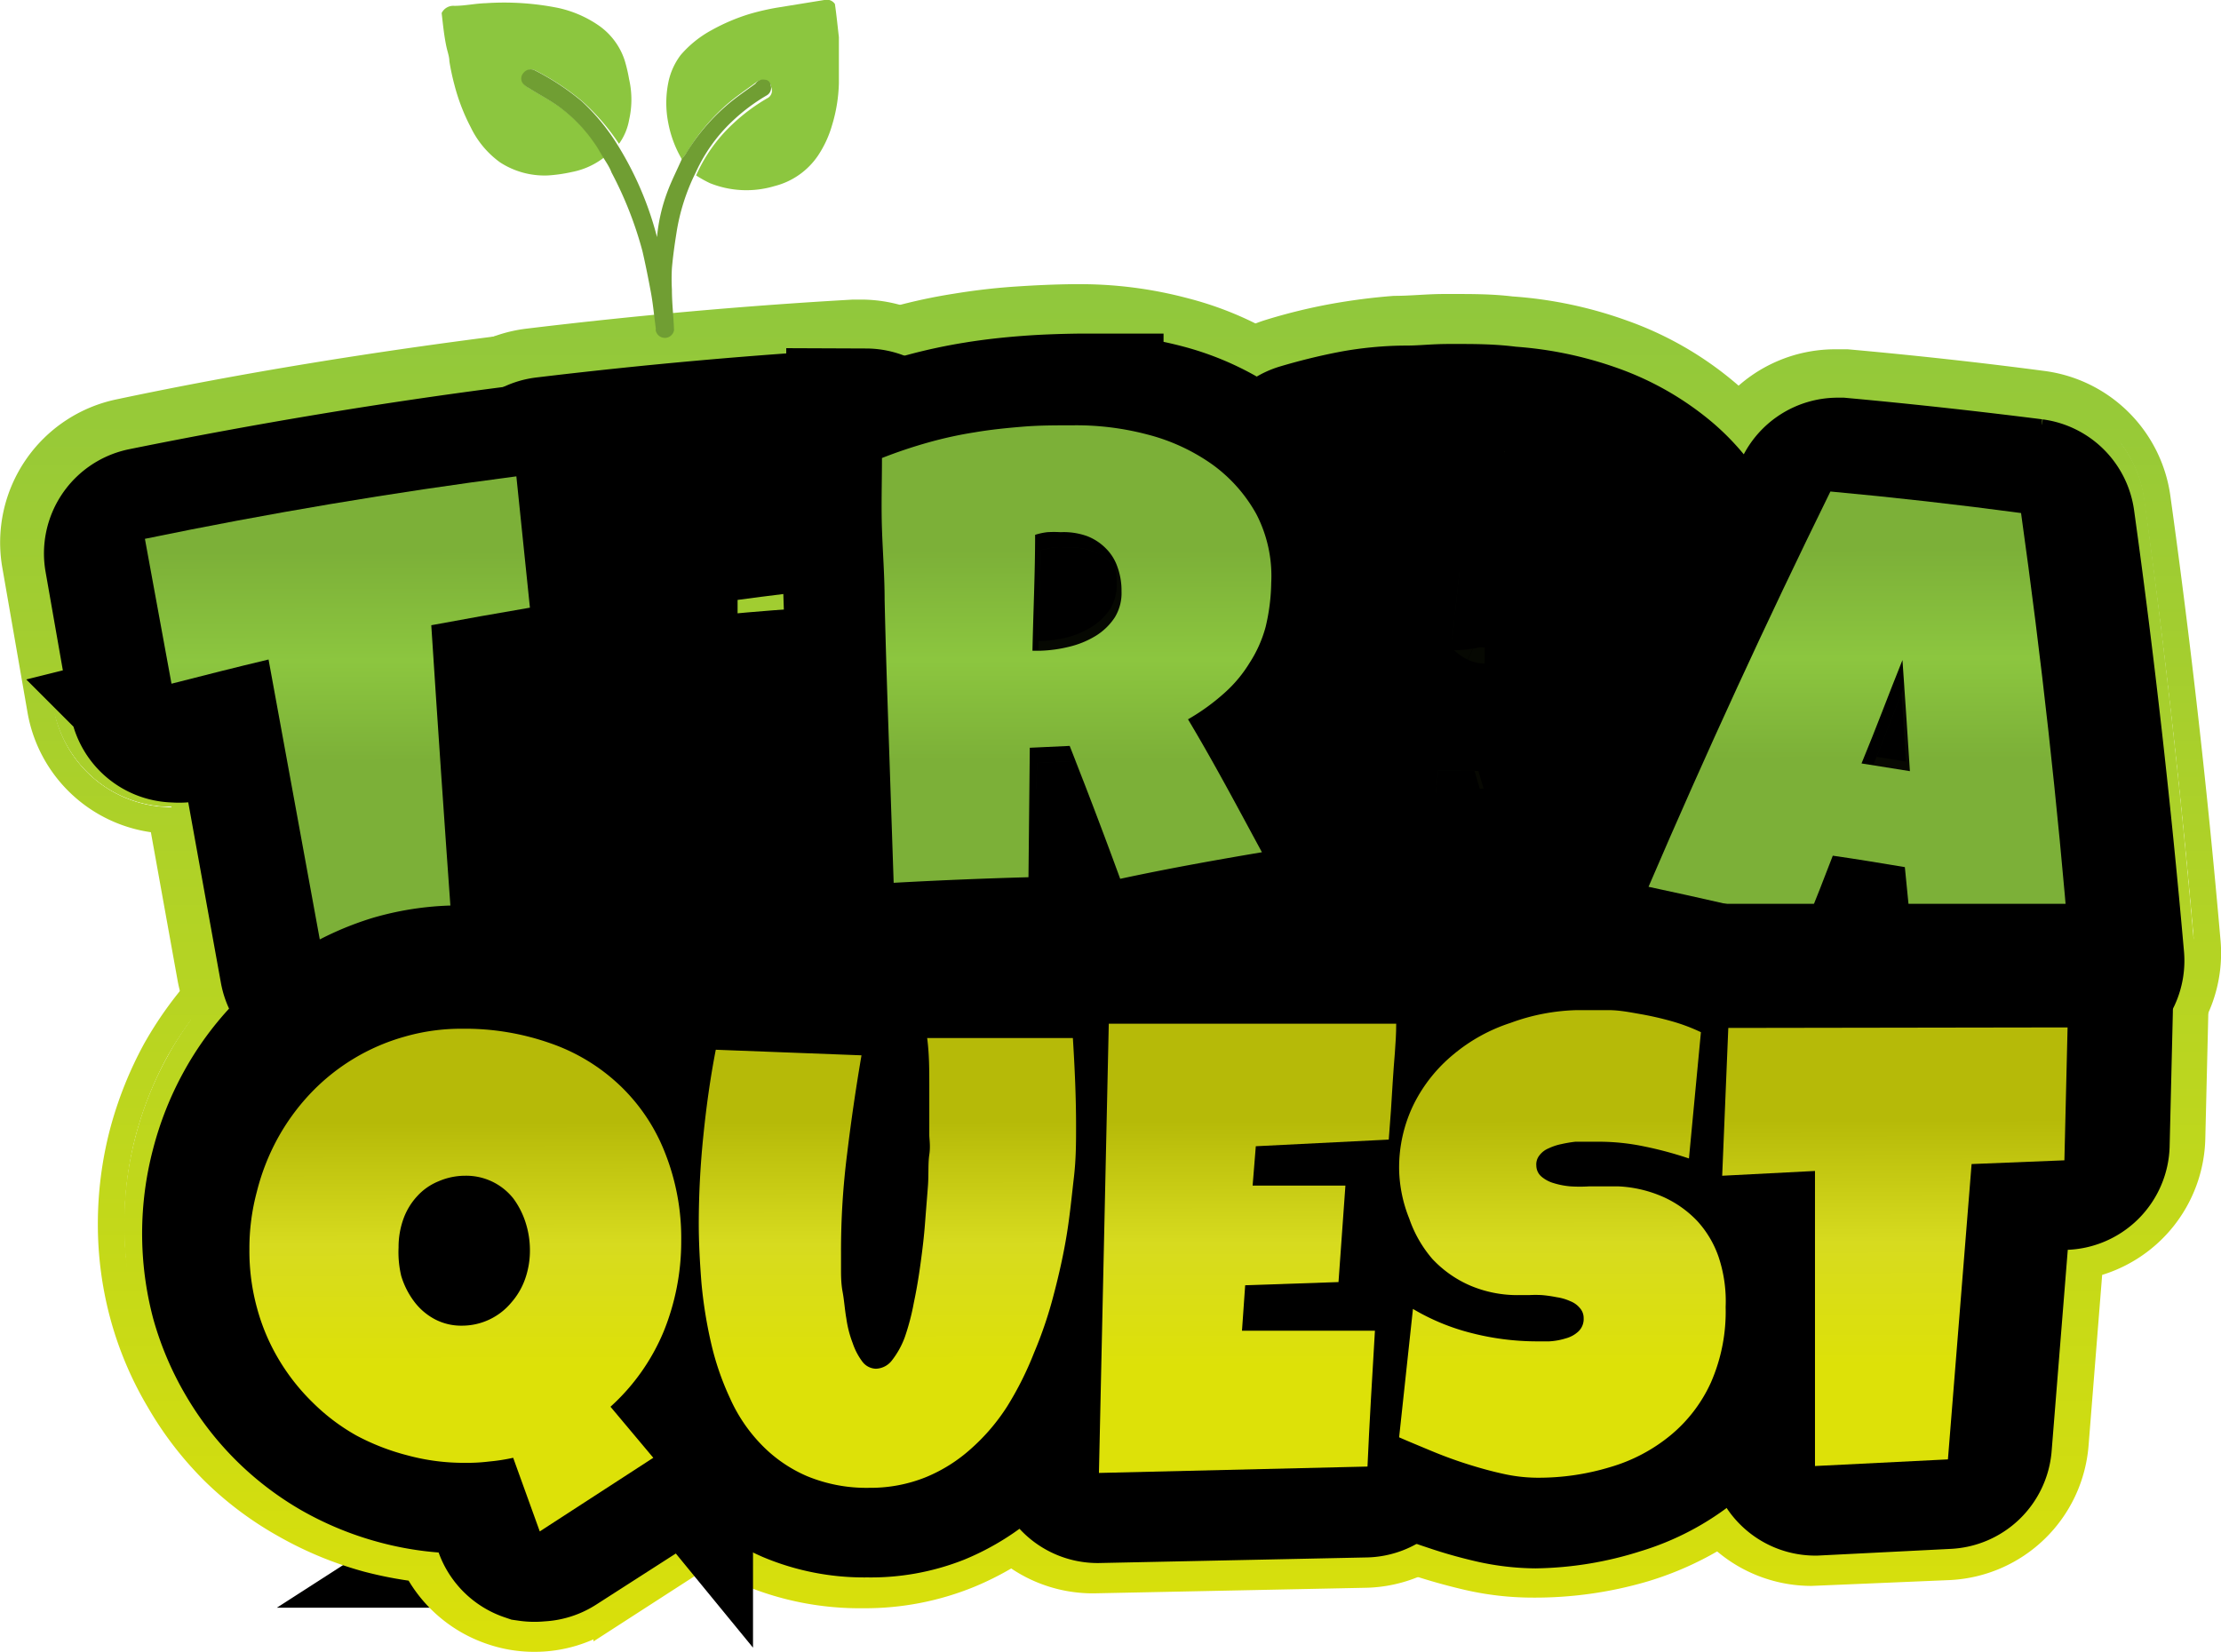 <svg xmlns="http://www.w3.org/2000/svg" xmlns:xlink="http://www.w3.org/1999/xlink" viewBox="0 0 83.53 62.14"><defs><linearGradient id="Dégradé_sans_nom_67" x1="55.14" y1="-15.97" x2="26.22" y2="-15.97" gradientTransform="translate(69 42)" gradientUnits="userSpaceOnUse"><stop offset="0" stop-color="#7cb038"/><stop offset="0.13" stop-color="#8cc63f"/><stop offset="0.25" stop-color="#7cb038"/><stop offset="0.39" stop-color="#7cb038"/><stop offset="0.75" stop-color="#7cb038"/><stop offset="0.8" stop-color="#7cb038"/></linearGradient><linearGradient id="Dégradé_sans_nom_68" x1="-82.78" y1="-18.15" x2="-111.66" y2="-19.29" gradientTransform="translate(69 42)" gradientUnits="userSpaceOnUse"><stop offset="0" stop-color="#7cb038"/><stop offset="0.13" stop-color="#8cc63f"/><stop offset="0.25" stop-color="#7cb038"/><stop offset="0.95" stop-color="#7cb038"/></linearGradient><linearGradient id="Dégradé_sans_nom_69" x1="-22.74" y1="29.29" x2="-18.53" y2="71.99" gradientTransform="translate(69 42)" gradientUnits="userSpaceOnUse"><stop offset="0" stop-color="#7cb038"/><stop offset="0.13" stop-color="#8cc63f"/><stop offset="0.25" stop-color="#7cb038"/><stop offset="0.52" stop-color="#7cb038"/></linearGradient><linearGradient id="Dégradé_sans_nom_70" x1="-25.45" y1="78.59" x2="-25.53" y2="33.52" gradientTransform="translate(69 42)" gradientUnits="userSpaceOnUse"><stop offset="0.05" stop-color="#dde108"/><stop offset="0.15" stop-color="#d7db1f"/><stop offset="0.25" stop-color="#b6ba08"/><stop offset="0.89" stop-color="#b6ba08"/></linearGradient><linearGradient id="Dégradé_sans_nom_76" x1="-27.24" y1="-33.81" x2="-27.24" y2="22.64" gradientTransform="translate(69 42)" gradientUnits="userSpaceOnUse"><stop offset="0" stop-color="#8cc63f"/><stop offset="0.99" stop-color="#dde108"/></linearGradient><linearGradient id="Dégradé_sans_nom_15" x1="211.9" y1="5.23" x2="211.97" y2="36.83" gradientTransform="translate(-170 16)" gradientUnits="userSpaceOnUse"><stop offset="0" stop-color="#7cb038"/><stop offset="0.13" stop-color="#8cc63f"/><stop offset="0.25" stop-color="#7cb038"/></linearGradient><linearGradient id="Dégradé_sans_nom_15-5" x1="99.64" y1="69.69" x2="99.7" y2="101.4" gradientTransform="translate(-58 -49)" xlink:href="#Dégradé_sans_nom_15"/><linearGradient id="Dégradé_sans_nom_15-10" x1="213.53" y1="26.09" x2="213.59" y2="57.34" xlink:href="#Dégradé_sans_nom_15"/><linearGradient id="Dégradé_sans_nom_19" x1="213.59" y1="37.72" x2="213.51" y2="-8.49" gradientTransform="translate(-170 16)" gradientUnits="userSpaceOnUse"><stop offset="0.05" stop-color="#dde108"/><stop offset="0.15" stop-color="#d7db1f"/><stop offset="0.25" stop-color="#b6ba08"/></linearGradient></defs><g id="Calque_2" ><g id="Calque_1-2" ><g><path fill="url(#Dégradé_sans_nom_67)" d="M19.48,18.09q-7,.9-14,2.32c.32,1.82.63,3.64,1,5.45,1.22-.31,2.44-.61,3.67-.9q1,5.47,2,10.94,2.45-.59,4.9-1.09-.39-5.55-.73-11.12c1.24-.23,2.48-.45,3.72-.65C19.81,21.39,19.64,19.74,19.48,18.09Z"/><path fill="url(#Dégradé_sans_nom_67)" d="M22.14,34.64q5.06-.73,10.14-1.18c0-.85,0-1.7,0-2.55V28.35l-2.14.14-3,.25,0-1.71c1.22-.15,2.45-.29,3.67-.42,0-1.21,0-2.43,0-3.64-1.24.09-2.48.18-3.73.29V21.78c1.77-.24,3.55-.46,5.34-.65,0-.74,0-1.46,0-2.19s0-1.44,0-2.18q-6,.34-11.92,1.06Q21.3,26.24,22.14,34.64Z"/><path fill="url(#Dégradé_sans_nom_67)" d="M45.68,17.66a7.33,7.33,0,0,0-2.43-1.12,10.06,10.06,0,0,0-2.86-.35c-.64,0-1.27,0-1.88.08s-1.21.11-1.8.2-1.17.23-1.75.38a18.18,18.18,0,0,0-1.76.59c0,.9,0,1.8,0,2.68s.06,1.77.09,2.67c.05,1.78.11,3.55.17,5.32s.12,3.54.18,5.32c1.69-.1,3.38-.17,5.08-.21l.09-4.88,1.51-.08q1,2.47,1.9,5,2.66-.52,5.35-1-1.36-2.52-2.79-5a7.93,7.93,0,0,0,1.37-1,5.05,5.05,0,0,0,1-1.13,5.41,5.41,0,0,0,.56-1.35,7.45,7.45,0,0,0,.2-1.65,5,5,0,0,0-.56-2.58A5.52,5.52,0,0,0,45.68,17.66ZM42,23.44a2.23,2.23,0,0,1-.71.69,3.65,3.65,0,0,1-1,.42,5.19,5.19,0,0,1-1.09.15h-.29L39,20.34l.47-.1.5,0a2.8,2.8,0,0,1,1,.16,1.94,1.94,0,0,1,.71.46,2,2,0,0,1,.44.71,2.57,2.57,0,0,1,.15.9A1.78,1.78,0,0,1,42,23.44Z"/><path fill="url(#Dégradé_sans_nom_67)" d="M76.18,19.43c-2.39-.31-4.79-.58-7.18-.79q-3.54,7.23-6.68,14.57Q61.2,30.6,60,28a8.55,8.55,0,0,0,1.45-.87,4.92,4.92,0,0,0,1-1.05,4.7,4.7,0,0,0,.67-1.3,6.88,6.88,0,0,0,.35-1.63,4.92,4.92,0,0,0-.35-2.62,5.5,5.5,0,0,0-1.49-2,7.45,7.45,0,0,0-2.33-1.32,10.56,10.56,0,0,0-2.82-.59c-.64,0-1.27-.07-1.88-.08s-1.21,0-1.81.06a15.48,15.48,0,0,0-1.78.23,15.7,15.7,0,0,0-1.8.44c-.08.89-.14,1.78-.19,2.66S49,21.7,48.91,22.6c-.1,1.78-.2,3.55-.29,5.32s-.18,3.53-.27,5.31c1.69.05,3.39.12,5.08.22l.51-4.85,1.5,0c.51,1.7,1,3.41,1.48,5.11,1.79-.2,3.59-.37,5.39-.52l-.12.29q3,.61,5.93,1.34c.32-.85.65-1.69,1-2.54l2.72.43c.09.91.19,1.82.27,2.73q3,.12,6,.34Q77.31,27.64,76.18,19.43ZM57.84,23a1.76,1.76,0,0,1-.36,1,2.06,2.06,0,0,1-.77.63,3.39,3.39,0,0,1-1,.33A5.06,5.06,0,0,1,54.6,25l-.3,0c.15-1.44.31-2.89.47-4.34a3.55,3.55,0,0,1,.47-.06,4.21,4.21,0,0,1,.5,0,2.4,2.4,0,0,1,1,.24,1.87,1.87,0,0,1,.68.52,1.91,1.91,0,0,1,.37.74A2.46,2.46,0,0,1,57.84,23Zm12.29,5.86c.5-1.3,1-2.59,1.53-3.89.1,1.39.2,2.79.29,4.18Z"/><path  d="M19.48,18.09q-7,.9-14,2.32c.32,1.82.63,3.64,1,5.45,1.22-.31,2.44-.61,3.67-.9q1,5.47,2,10.94,2.45-.59,4.9-1.09-.39-5.55-.73-11.12c1.24-.23,2.48-.45,3.72-.65C19.81,21.39,19.64,19.74,19.48,18.09Z"/><path  d="M22.14,34.64q5.06-.73,10.14-1.18c0-.85,0-1.7,0-2.55V28.35l-2.14.14-3,.25,0-1.71c1.22-.15,2.45-.29,3.67-.42,0-1.21,0-2.43,0-3.64-1.24.09-2.48.18-3.73.29V21.78c1.77-.24,3.55-.46,5.34-.65,0-.74,0-1.46,0-2.19s0-1.44,0-2.18q-6,.34-11.92,1.06Q21.3,26.24,22.14,34.64Z"/><path  d="M45.68,17.66a7.33,7.33,0,0,0-2.43-1.12,10.06,10.06,0,0,0-2.86-.35c-.64,0-1.27,0-1.88.08s-1.21.11-1.8.2-1.17.23-1.75.38a18.18,18.18,0,0,0-1.76.59c0,.9,0,1.8,0,2.68s.06,1.77.09,2.67c.05,1.78.11,3.55.17,5.32s.12,3.54.18,5.32c1.69-.1,3.38-.17,5.08-.21l.09-4.88,1.51-.08q1,2.47,1.9,5,2.66-.52,5.35-1-1.36-2.52-2.79-5a7.93,7.93,0,0,0,1.37-1,5.05,5.05,0,0,0,1-1.13,5.41,5.41,0,0,0,.56-1.35,7.45,7.45,0,0,0,.2-1.65,5,5,0,0,0-.56-2.58A5.52,5.52,0,0,0,45.68,17.66ZM42,23.44a2.23,2.23,0,0,1-.71.69,3.65,3.65,0,0,1-1,.42,5.19,5.19,0,0,1-1.09.15h-.29L39,20.34l.47-.1.5,0a2.8,2.8,0,0,1,1,.16,1.94,1.94,0,0,1,.71.46,2,2,0,0,1,.44.71,2.57,2.57,0,0,1,.15.9A1.78,1.78,0,0,1,42,23.44Z"/><path  d="M76.18,19.43c-2.39-.31-4.79-.58-7.18-.79q-3.54,7.23-6.68,14.57Q61.2,30.6,60,28a8.55,8.55,0,0,0,1.45-.87,4.92,4.92,0,0,0,1-1.05,4.7,4.7,0,0,0,.67-1.3,6.88,6.88,0,0,0,.35-1.63,4.92,4.92,0,0,0-.35-2.62,5.5,5.5,0,0,0-1.49-2,7.45,7.45,0,0,0-2.33-1.32,10.56,10.56,0,0,0-2.82-.59c-.64,0-1.27-.07-1.88-.08s-1.21,0-1.81.06a15.48,15.48,0,0,0-1.78.23,15.7,15.7,0,0,0-1.8.44c-.08.89-.14,1.78-.19,2.66S49,21.7,48.91,22.6c-.1,1.78-.2,3.55-.29,5.32s-.18,3.53-.27,5.31c1.69.05,3.39.12,5.08.22l.51-4.85,1.5,0c.51,1.7,1,3.41,1.48,5.11,1.79-.2,3.59-.37,5.39-.52l-.12.29q3,.61,5.93,1.34c.32-.85.65-1.69,1-2.54l2.72.43c.09.91.19,1.82.27,2.73q3,.12,6,.34Q77.31,27.64,76.18,19.43ZM57.84,23a1.76,1.76,0,0,1-.36,1,2.06,2.06,0,0,1-.77.63,3.39,3.39,0,0,1-1,.33A5.06,5.06,0,0,1,54.6,25l-.3,0c.15-1.44.31-2.89.47-4.34a3.55,3.55,0,0,1,.47-.06,4.21,4.21,0,0,1,.5,0,2.4,2.4,0,0,1,1,.24,1.87,1.87,0,0,1,.68.52,1.91,1.91,0,0,1,.37.74A2.46,2.46,0,0,1,57.84,23Zm12.29,5.86c.5-1.3,1-2.59,1.53-3.89.1,1.39.2,2.79.29,4.18Z"/><path stroke="#000000" fill="none" stroke-width="6" d="M12.09,36.9a1,1,0,0,1-.55-.17,1,1,0,0,1-.43-.65l-1.79-9.9-2.62.65a1,1,0,0,1-.25,0,1,1,0,0,1-.54-.16A1,1,0,0,1,5.47,26l-1-5.46a1,1,0,0,1,.78-1.15c4.63-.94,9.36-1.73,14.05-2.33h.13a1,1,0,0,1,.62.22,1,1,0,0,1,.37.68l.5,4.94A1,1,0,0,1,20.14,24l-2.83.49q.32,5.11.68,10.23a1,1,0,0,1-.79,1c-1.64.34-3.28.7-4.88,1.08A.85.85,0,0,1,12.09,36.9Z"/><path stroke="#000000" fill="none" stroke-width="6" d="M22.14,35.64a1,1,0,0,1-1-.9q-.84-8.4-1.65-16.82a1,1,0,0,1,.87-1.09c4-.48,8-.84,12-1.07h.06a1,1,0,0,1,.69.28,1,1,0,0,1,.31.73c0,.74,0,1.46,0,2.18s0,1.46,0,2.21a1,1,0,0,1-.9,1l-1,.12h0a1,1,0,0,1,.31.74c0,1.21,0,2.42,0,3.64a1,1,0,0,1-.38.78l.9,0a1,1,0,0,1,.68.27,1,1,0,0,1,.32.72v2.57c0,.84,0,1.69,0,2.54a1,1,0,0,1-.91,1c-3.37.29-6.76.69-10.08,1.17Z"/><path stroke="#000000" fill="none" stroke-width="6" d="M33.68,34.43a1,1,0,0,1-.68-.27,1,1,0,0,1-.32-.7l-.18-5.32c-.06-1.77-.12-3.54-.16-5.32l-.1-2.67c0-.89,0-1.8,0-2.71a1,1,0,0,1,.63-.93,19.48,19.48,0,0,1,1.87-.62,17.12,17.12,0,0,1,1.86-.4c.62-.1,1.25-.18,1.88-.22s1.27-.07,1.93-.08h.19a11.58,11.58,0,0,1,2.95.38,8.27,8.27,0,0,1,2.75,1.27,6.46,6.46,0,0,1,2,2.21,6,6,0,0,1,.69,3.08A7.77,7.77,0,0,1,48.66,24,5.6,5.6,0,0,1,48,25.63,6.29,6.29,0,0,1,46.86,27a8.82,8.82,0,0,1-.71.57q1.2,2.1,2.34,4.22a1,1,0,0,1,0,.91,1,1,0,0,1-.73.55c-1.77.29-3.56.62-5.31,1a.71.71,0,0,1-.2,0,1,1,0,0,1-.94-.65c-.49-1.31-1-2.63-1.5-3.94l-.06,3.6a1,1,0,0,1-1,1c-1.67,0-3.37.11-5.05.2Z"/><path stroke="#000000" fill="none" stroke-width="6" d="M78,36.83c-2-.15-3.94-.26-5.91-.34a1,1,0,0,1-1-.91c-.07-.65-.13-1.3-.2-2l-1.15-.18-.69,1.78a1,1,0,0,1-.93.65l-.24,0c-1.94-.48-3.93-.93-5.9-1.33a1.25,1.25,0,0,1-.42-.2c-1.53.13-3.05.28-4.53.45h-.11A1,1,0,0,1,56,34c-.38-1.35-.77-2.7-1.16-4.05-.13,1.19-.25,2.38-.37,3.57a1,1,0,0,1-1,.9h-.06c-1.68-.1-3.38-.17-5-.22a1,1,0,0,1-.7-.32,1,1,0,0,1-.27-.73l.27-5.31c.09-1.77.19-3.54.29-5.33L48,19.88c.05-.89.11-1.79.19-2.7a1,1,0,0,1,.71-.87c.64-.19,1.28-.35,1.91-.47s1.26-.19,1.89-.24,1-.06,1.56-.06h.34c.62,0,1.27,0,1.93.08a11.81,11.81,0,0,1,3.09.65,8.33,8.33,0,0,1,2.64,1.5,6.56,6.56,0,0,1,1.76,2.36,6.09,6.09,0,0,1,.43,3.13,8.86,8.86,0,0,1-.4,1.85A5.93,5.93,0,0,1,62,27.93c-.24.17-.49.34-.76.51.35.75.7,1.51,1,2.27,1.84-4.24,3.78-8.44,5.78-12.51a1,1,0,0,1,.9-.56h.09c2.4.22,4.83.48,7.22.79a1,1,0,0,1,.86.86c.76,5.46,1.38,11,1.85,16.45a1,1,0,0,1-1,1.09ZM55.41,24l.12,0a2.53,2.53,0,0,0,.72-.22,1.49,1.49,0,0,0,.45-.37.88.88,0,0,0,.15-.44,1.8,1.8,0,0,0-.05-.58.77.77,0,0,0-.18-.36.91.91,0,0,0-.34-.25,1.44,1.44,0,0,0-.61-.14h0Z"/></g><rect opacity="0.96" x="32.22" y="19.56" width="41" height="14"/><path fill="url(#Dégradé_sans_nom_76)" d="M19.27,17.56l.51,4.94c-1.24.21-2.48.43-3.71.66.23,3.71.49,7.42.76,11.12-1.64.35-3.26.71-4.89,1.1q-1-5.46-2-10.93c-1.22.29-2.44.6-3.66.91l-1-5.45C9.94,19,14.6,18.17,19.27,17.56Z"/><path fill="url(#Dégradé_sans_nom_76)" d="M32.19,16.22c0,.73,0,1.46,0,2.18s0,1.45,0,2.19c-1.79.19-3.56.41-5.33.65v1.48c1.24-.11,2.48-.21,3.73-.29,0,1.21,0,2.43,0,3.64-1.22.13-2.45.26-3.66.41l0,1.72c1-.09,2-.18,3-.25L32,27.8c0,.86,0,1.72,0,2.57s0,1.7,0,2.55Q27,33.36,22,34.11q-.86-8.41-1.68-16.82Q26.22,16.56,32.19,16.22Z"/><path fill="url(#Dégradé_sans_nom_76)" d="M47.66,21.56a8.26,8.26,0,0,1-.21,1.66,5.06,5.06,0,0,1-.56,1.35,5.28,5.28,0,0,1-1,1.13,9.15,9.15,0,0,1-1.37,1c1,1.66,1.88,3.34,2.78,5-1.79.3-3.56.62-5.33,1q-.93-2.49-1.9-5l-1.5.08-.09,4.88q-2.53.07-5.07.21l-.18-5.32c-.06-1.76-.12-3.54-.17-5.32L33,19.57c0-.88-.05-1.77,0-2.67a15.67,15.67,0,0,1,1.75-.59,15.33,15.33,0,0,1,1.76-.38,17.17,17.17,0,0,1,1.79-.21c.61,0,1.24-.07,1.88-.08A10.48,10.48,0,0,1,43,16a7.58,7.58,0,0,1,2.42,1.12A5.47,5.47,0,0,1,47.09,19,5.06,5.06,0,0,1,47.66,21.56ZM42,21.88a2.57,2.57,0,0,0-.15-.9,2,2,0,0,0-.43-.71,2,2,0,0,0-.72-.46,2.57,2.57,0,0,0-1-.15,2.63,2.63,0,0,0-.49,0,3.55,3.55,0,0,0-.47.09l-.09,4.37H39A5,5,0,0,0,40.05,24a3.38,3.38,0,0,0,1-.41,2.4,2.4,0,0,0,.72-.7A1.84,1.84,0,0,0,42,21.88Z"/><path fill="url(#Dégradé_sans_nom_76)" d="M63.22,22.63a7.4,7.4,0,0,1-.36,1.63,4.7,4.7,0,0,1-.67,1.3,4.92,4.92,0,0,1-1,1.05,8.55,8.55,0,0,1-1.45.87q1.21,2.61,2.34,5.23c-1.81.15-3.61.32-5.4.52-.47-1.71-1-3.41-1.47-5.12l-1.5-.05-.51,4.86c-1.69-.11-3.38-.18-5.07-.23.09-1.78.19-3.55.28-5.32s.18-3.53.29-5.31c0-.9.09-1.79.13-2.67s.11-1.77.19-2.67a17.2,17.2,0,0,1,3.58-.66c.6,0,1.2-.06,1.81,0s1.24,0,1.87.08a10.64,10.64,0,0,1,2.83.59A7.33,7.33,0,0,1,61.39,18a5.61,5.61,0,0,1,1.49,2A5.13,5.13,0,0,1,63.22,22.63Zm-5.64-.16a3.07,3.07,0,0,0-.07-.92,2,2,0,0,0-.38-.74,2,2,0,0,0-.67-.52,2.77,2.77,0,0,0-1-.24,4.17,4.17,0,0,0-.5,0,3.55,3.55,0,0,0-.47.06c-.16,1.44-.32,2.89-.47,4.34h.29a4.45,4.45,0,0,0,1.09-.05,3.22,3.22,0,0,0,1-.33,2.41,2.41,0,0,0,.78-.63A1.76,1.76,0,0,0,57.58,22.47Z"/><path fill="url(#Dégradé_sans_nom_76)" d="M77.68,35.34q-3-.23-5.93-.35c-.08-.91-.17-1.82-.26-2.73-.9-.16-1.81-.3-2.71-.43-.33.84-.65,1.68-1,2.53q-2.94-.73-5.91-1.36,3.21-7.5,6.83-14.87,3.6.33,7.18.81Q77,27.15,77.68,35.34Zm-6-6.69c-.08-1.4-.18-2.79-.28-4.18-.52,1.29-1,2.59-1.53,3.89Z"/><path fill="url(#Dégradé_sans_nom_69)" d="M23.12,39.86a7.34,7.34,0,0,0-2.61-1.58,9.61,9.61,0,0,0-3.33-.55A7.74,7.74,0,0,0,15,38a7.81,7.81,0,0,0-3.53,2.19,7.91,7.91,0,0,0-1.24,1.69,8.68,8.68,0,0,0-1.06,4.14,8,8,0,0,0,1.11,4.09,8.27,8.27,0,0,0,1.27,1.61A7.86,7.86,0,0,0,13.2,53a8.68,8.68,0,0,0,1.94.79,8,8,0,0,0,2.15.28,9.1,9.1,0,0,0,.91,0c.3,0,.6-.08.9-.15l1,2.77,4.29-2.77L22.78,52a7.81,7.81,0,0,0,2-2.83,8.74,8.74,0,0,0,.67-3.4,8.89,8.89,0,0,0-.61-3.35A7.29,7.29,0,0,0,23.12,39.86Zm-3.57,7.26A2.69,2.69,0,0,1,19,48a2.54,2.54,0,0,1-.8.61,2.45,2.45,0,0,1-1.05.23,2.16,2.16,0,0,1-1.06-.26,2.45,2.45,0,0,1-.76-.67A3,3,0,0,1,14.9,47a3.49,3.49,0,0,1-.16-1.06,3.12,3.12,0,0,1,.18-1.07,2.47,2.47,0,0,1,.52-.85,2.43,2.43,0,0,1,.8-.57,2.52,2.52,0,0,1,1.05-.21,2.27,2.27,0,0,1,1.06.24,2.11,2.11,0,0,1,.76.63,2.74,2.74,0,0,1,.46.9,3.39,3.39,0,0,1,.16,1A3.21,3.21,0,0,1,19.55,47.12Z"/><path fill="url(#Dégradé_sans_nom_69)" d="M34.65,38.12c0,.61.07,1.21.09,1.82s0,1.21,0,1.82c0,.16,0,.41,0,.75s0,.72,0,1.16-.06.91-.1,1.42-.1,1-.17,1.52-.16,1-.26,1.46a8.18,8.18,0,0,1-.36,1.25,3.13,3.13,0,0,1-.47.86.81.81,0,0,1-.61.32.63.63,0,0,1-.51-.27,2.25,2.25,0,0,1-.37-.69,5.73,5.73,0,0,1-.24-.93c-.06-.34-.11-.67-.14-1s0-.62-.06-.88,0-.46,0-.59a31,31,0,0,1,.23-3.73c.15-1.24.33-2.47.54-3.7l-5.48-.21c-.2,1.09-.36,2.17-.47,3.26A32.74,32.74,0,0,0,26.05,45c0,.71,0,1.45.1,2.22a15.41,15.41,0,0,0,.35,2.26,11.06,11.06,0,0,0,.72,2.1,6,6,0,0,0,1.17,1.73,5.4,5.4,0,0,0,1.72,1.19,5.88,5.88,0,0,0,2.36.44,5.33,5.33,0,0,0,2.11-.4,6.27,6.27,0,0,0,1.72-1.07,7.85,7.85,0,0,0,1.35-1.61,11.9,11.9,0,0,0,1-2,16.28,16.28,0,0,0,.75-2.2c.2-.76.36-1.52.48-2.26a21.4,21.4,0,0,0,.27-2.15c.06-.7.08-1.34.08-1.91,0-1.11,0-2.21-.14-3.29Z"/><path fill="url(#Dégradé_sans_nom_69)" d="M41.13,54.44l10.1-.24c0-.85.09-1.7.14-2.55s.1-1.7.14-2.56h-5l.12-1.71,3.52-.11.25-3.64H46.94l.12-1.47,5-.26c.06-.74.11-1.46.15-2.18s.08-1.45.13-2.18H41.5Z"/><path fill="url(#Dégradé_sans_nom_69)" d="M63.64,45.14a4.1,4.1,0,0,0-1.28-.9,4.93,4.93,0,0,0-1.68-.4,3.59,3.59,0,0,0-.48,0h-.64l-.68,0a4,4,0,0,1-.64-.13,1.33,1.33,0,0,1-.46-.24.56.56,0,0,1-.2-.42.54.54,0,0,1,.12-.39,1,1,0,0,1,.34-.26,2.08,2.08,0,0,1,.48-.16l.53-.09.51,0H60a8.4,8.4,0,0,1,1.7.18,15.6,15.6,0,0,1,1.67.46l.45-4.76a6.45,6.45,0,0,0-1.09-.41,11.25,11.25,0,0,0-1.18-.27,12.12,12.12,0,0,0-1.21-.15c-.41,0-.8,0-1.18,0a7.8,7.8,0,0,0-2.5.41,6.76,6.76,0,0,0-2.14,1.18A5.75,5.75,0,0,0,53,40.52a5.76,5.76,0,0,0-.23,4.35,4.62,4.62,0,0,0,.92,1.49,4.3,4.3,0,0,0,1.42,1,4.71,4.71,0,0,0,1.84.35h.37l.51,0c.17,0,.36,0,.55.08a1.94,1.94,0,0,1,.5.15,1,1,0,0,1,.36.26.51.51,0,0,1,.14.38.61.61,0,0,1-.2.5,1.25,1.25,0,0,1-.48.27,2.88,2.88,0,0,1-.61.1l-.53,0a9.45,9.45,0,0,1-2.39-.31,8.36,8.36,0,0,1-2.21-.91l-.51,4.83,1.15.5c.43.17.89.34,1.35.49s.94.28,1.39.38a6,6,0,0,0,1.26.15,9.36,9.36,0,0,0,2.79-.4A6.52,6.52,0,0,0,62.63,53a5.63,5.63,0,0,0,1.52-2,6.65,6.65,0,0,0,.56-2.81,5,5,0,0,0-.28-1.71A3.94,3.94,0,0,0,63.64,45.14Z"/><polygon fill="url(#Dégradé_sans_nom_69)" points="64.79 37.7 64.65 43.23 68.14 43.05 68.12 54.16 73.06 53.9 73.95 42.79 77.45 42.65 77.56 37.68 64.79 37.7"/><path  d="M23.12,39.86a7.34,7.34,0,0,0-2.61-1.58,9.61,9.61,0,0,0-3.33-.55A7.74,7.74,0,0,0,15,38a7.81,7.81,0,0,0-3.53,2.19,7.91,7.91,0,0,0-1.24,1.69,8.68,8.68,0,0,0-1.06,4.14,8,8,0,0,0,1.11,4.09,8.27,8.27,0,0,0,1.27,1.61A7.86,7.86,0,0,0,13.2,53a8.68,8.68,0,0,0,1.94.79,8,8,0,0,0,2.15.28,9.1,9.1,0,0,0,.91,0c.3,0,.6-.08.9-.15l1,2.77,4.29-2.77L22.78,52a7.81,7.81,0,0,0,2-2.83,8.74,8.74,0,0,0,.67-3.4,8.89,8.89,0,0,0-.61-3.35A7.29,7.29,0,0,0,23.12,39.86Zm-3.57,7.26A2.69,2.69,0,0,1,19,48a2.54,2.54,0,0,1-.8.61,2.45,2.45,0,0,1-1.05.23,2.16,2.16,0,0,1-1.06-.26,2.45,2.45,0,0,1-.76-.67A3,3,0,0,1,14.9,47a3.49,3.49,0,0,1-.16-1.06,3.12,3.12,0,0,1,.18-1.07,2.47,2.47,0,0,1,.52-.85,2.43,2.43,0,0,1,.8-.57,2.52,2.52,0,0,1,1.05-.21,2.27,2.27,0,0,1,1.06.24,2.11,2.11,0,0,1,.76.63,2.74,2.74,0,0,1,.46.9,3.39,3.39,0,0,1,.16,1A3.21,3.21,0,0,1,19.55,47.12Z"/><path  d="M34.65,38.12c0,.61.07,1.21.09,1.82s0,1.21,0,1.82c0,.16,0,.41,0,.75s0,.72,0,1.16-.06.91-.1,1.42-.1,1-.17,1.52-.16,1-.26,1.46a8.18,8.18,0,0,1-.36,1.25,3.13,3.13,0,0,1-.47.86.81.81,0,0,1-.61.32.63.63,0,0,1-.51-.27,2.25,2.25,0,0,1-.37-.69,5.73,5.73,0,0,1-.24-.93c-.06-.34-.11-.67-.14-1s0-.62-.06-.88,0-.46,0-.59a31,31,0,0,1,.23-3.73c.15-1.24.33-2.47.54-3.7l-5.48-.21c-.2,1.09-.36,2.17-.47,3.26A32.74,32.74,0,0,0,26.05,45c0,.71,0,1.45.1,2.22a15.41,15.41,0,0,0,.35,2.26,11.06,11.06,0,0,0,.72,2.1,6,6,0,0,0,1.17,1.73,5.4,5.4,0,0,0,1.72,1.19,5.88,5.88,0,0,0,2.36.44,5.33,5.33,0,0,0,2.11-.4,6.27,6.27,0,0,0,1.72-1.07,7.85,7.85,0,0,0,1.35-1.61,11.9,11.9,0,0,0,1-2,16.28,16.28,0,0,0,.75-2.2c.2-.76.36-1.52.48-2.26a21.4,21.4,0,0,0,.27-2.15c.06-.7.08-1.34.08-1.91,0-1.11,0-2.21-.14-3.29Z"/><path  d="M41.13,54.44l10.1-.24c0-.85.09-1.7.14-2.55s.1-1.7.14-2.56h-5l.12-1.71,3.52-.11.25-3.64H46.94l.12-1.47,5-.26c.06-.74.11-1.46.15-2.18s.08-1.45.13-2.18H41.5Z"/><path  d="M63.64,45.14a4.1,4.1,0,0,0-1.28-.9,4.93,4.93,0,0,0-1.68-.4,3.59,3.59,0,0,0-.48,0h-.64l-.68,0a4,4,0,0,1-.64-.13,1.33,1.33,0,0,1-.46-.24.56.56,0,0,1-.2-.42.54.54,0,0,1,.12-.39,1,1,0,0,1,.34-.26,2.08,2.08,0,0,1,.48-.16l.53-.09.51,0H60a8.4,8.4,0,0,1,1.7.18,15.6,15.6,0,0,1,1.67.46l.45-4.76a6.45,6.45,0,0,0-1.09-.41,11.25,11.25,0,0,0-1.18-.27,12.12,12.12,0,0,0-1.21-.15c-.41,0-.8,0-1.18,0a7.8,7.8,0,0,0-2.5.41,6.76,6.76,0,0,0-2.14,1.18A5.75,5.75,0,0,0,53,40.52a5.76,5.76,0,0,0-.23,4.35,4.62,4.62,0,0,0,.92,1.49,4.3,4.3,0,0,0,1.42,1,4.71,4.71,0,0,0,1.84.35h.37l.51,0c.17,0,.36,0,.55.08a1.94,1.94,0,0,1,.5.15,1,1,0,0,1,.36.26.51.51,0,0,1,.14.38.61.61,0,0,1-.2.5,1.25,1.25,0,0,1-.48.27,2.88,2.88,0,0,1-.61.1l-.53,0a9.45,9.45,0,0,1-2.39-.31,8.36,8.36,0,0,1-2.21-.91l-.51,4.83,1.15.5c.43.17.89.34,1.35.49s.94.28,1.39.38a6,6,0,0,0,1.26.15,9.36,9.36,0,0,0,2.79-.4A6.52,6.52,0,0,0,62.63,53a5.63,5.63,0,0,0,1.52-2,6.65,6.65,0,0,0,.56-2.81,5,5,0,0,0-.28-1.71A3.94,3.94,0,0,0,63.64,45.14Z"/><polygon  points="64.79 37.7 64.65 43.23 68.14 43.05 68.12 54.16 73.06 53.9 73.95 42.79 77.45 42.65 77.56 37.68 64.79 37.7"/><path stroke="#000000" fill="none" stroke-width="6" d="M20.11,57.64a1.13,1.13,0,0,1-.32,0,1,1,0,0,1-.62-.61l-.73-2-.13,0c-.34,0-.68.05-1,.05a9.23,9.23,0,0,1-2.42-.31,9.54,9.54,0,0,1-2.16-.89,9,9,0,0,1-1.85-1.39,9.64,9.64,0,0,1-1.43-1.82,8.69,8.69,0,0,1-.92-2.17,9,9,0,0,1-.33-2.43,9.53,9.53,0,0,1,1.19-4.62,9.23,9.23,0,0,1,1.38-1.9A9,9,0,0,1,12.56,38a8.87,8.87,0,0,1,2.17-1,8.58,8.58,0,0,1,2.45-.34,10.63,10.63,0,0,1,3.67.61,8.45,8.45,0,0,1,3,1.79A8.3,8.3,0,0,1,25.74,42a9.68,9.68,0,0,1,.69,3.73,10,10,0,0,1-.74,3.78A9,9,0,0,1,24.13,52l1,1.23a1,1,0,0,1,.22.79,1,1,0,0,1-.44.7l-4.29,2.76A1,1,0,0,1,20.11,57.64ZM17.29,44.23a1.6,1.6,0,0,0-.65.13,1.31,1.31,0,0,0-.47.32,1.55,1.55,0,0,0-.31.53,2.05,2.05,0,0,0-.12.72,2.87,2.87,0,0,0,.11.77,2.26,2.26,0,0,0,.32.64,1.38,1.38,0,0,0,.44.39,1.12,1.12,0,0,0,.57.13,1.33,1.33,0,0,0,.61-.13,1.48,1.48,0,0,0,.49-.37,1.72,1.72,0,0,0,.33-.58,2.19,2.19,0,0,0,.12-.73,2.79,2.79,0,0,0-.11-.76,1.88,1.88,0,0,0-.3-.58,1.15,1.15,0,0,0-.43-.35A1.33,1.33,0,0,0,17.29,44.23Z"/><path stroke="#000000" fill="none" stroke-width="6" d="M32.47,56a6.79,6.79,0,0,1-2.76-.53,6.39,6.39,0,0,1-2-1.4,7.42,7.42,0,0,1-1.36-2,12.35,12.35,0,0,1-.78-2.29,17.39,17.39,0,0,1-.38-2.4c-.07-.8-.1-1.57-.1-2.31a31.88,31.88,0,0,1,.17-3.38c.11-1.11.27-2.24.48-3.34a1,1,0,0,1,1-.82l5.52.21a1,1,0,0,1,.95,1.17c-.21,1.21-.39,2.43-.54,3.65a31.09,31.09,0,0,0-.22,3.61c0,.12,0,.31,0,.55s0,.52.06.83.07.6.12.92a4.69,4.69,0,0,0,.19.74l.1-.22a8.84,8.84,0,0,0,.31-1.1c.1-.44.18-.91.25-1.39s.12-1,.16-1.47.08-1,.1-1.39,0-.8,0-1.13,0-.56,0-.72c0-.6,0-1.2,0-1.79s-.05-1.19-.09-1.78a1,1,0,0,1,.27-.75,1,1,0,0,1,.73-.32h5.48a1,1,0,0,1,1,.92c.1,1.1.14,2.23.14,3.37,0,.6,0,1.27-.08,2s-.15,1.48-.28,2.25-.3,1.56-.51,2.34a16,16,0,0,1-.79,2.33,13.4,13.4,0,0,1-1.11,2.13A8.77,8.77,0,0,1,37,54.25a7.19,7.19,0,0,1-2,1.26A6.5,6.5,0,0,1,32.47,56Z"/><path stroke="#000000" fill="none" stroke-width="6" d="M41.13,55.44a1,1,0,0,1-.71-.3,1,1,0,0,1-.29-.73l.37-16.89a1,1,0,0,1,1-1H52.31a1,1,0,0,1,.73.31,1.05,1.05,0,0,1,.27.75c-.05.73-.09,1.46-.13,2.17S53.09,41.24,53,42a1,1,0,0,1-.94.92l-.92.05h0a1,1,0,0,1,.26.75l-.26,3.64a1,1,0,0,1-.43.75h.77a1,1,0,0,1,.73.32,1,1,0,0,1,.27.74c0,.86-.09,1.71-.15,2.56s-.09,1.69-.13,2.54a1,1,0,0,1-1,1Z"/><path stroke="#000000" fill="none" stroke-width="6" d="M57.58,55.6a7.22,7.22,0,0,1-1.47-.17c-.49-.11-1-.25-1.48-.41s-1-.33-1.42-.52S52.35,54.15,52,54a1,1,0,0,1-.57-1L52,48.14a1,1,0,0,1,.55-.79,1.13,1.13,0,0,1,.44-.1,1.07,1.07,0,0,1,.25,0L53,47a5.28,5.28,0,0,1-1.13-1.81A6.3,6.3,0,0,1,51.43,43a6.41,6.41,0,0,1,.66-2.93,6.64,6.64,0,0,1,1.75-2.18,7.61,7.61,0,0,1,2.45-1.36,8.91,8.91,0,0,1,2.82-.46c.4,0,.82,0,1.25,0s.88.09,1.31.16.87.18,1.29.3A7.38,7.38,0,0,1,64.2,37a1,1,0,0,1,.57,1l-.45,4.76a1,1,0,0,1-.88.9,4.69,4.69,0,0,1,1.94,2.46,6.21,6.21,0,0,1,.33,2.05,7.66,7.66,0,0,1-.65,3.23,6.66,6.66,0,0,1-1.8,2.35,7.55,7.55,0,0,1-2.6,1.38A10.57,10.57,0,0,1,57.58,55.6Z"/><path stroke="#000000" fill="none" stroke-width="6" d="M68.12,55.16a1,1,0,0,1-.69-.28,1,1,0,0,1-.31-.73l0-10-2.49.13A1,1,0,0,1,64,44a1,1,0,0,1-.3-.74l.14-5.53a1,1,0,0,1,1-1l12.77,0a1,1,0,0,1,.72.3,1,1,0,0,1,.28.72l-.11,5a1,1,0,0,1-1,1l-2.61.1L74.06,54a1,1,0,0,1-.94.92Z"/><rect x="24.22" y="38.56" width="38" height="14"/><path fill="url(#Dégradé_sans_nom_70)" d="M25.47,46.33a8.86,8.86,0,0,1-.66,3.39,7.88,7.88,0,0,1-2,2.84l1.62,1.92-4.29,2.77-1-2.77c-.3.06-.59.11-.89.14s-.61.05-.91.05a8.1,8.1,0,0,1-2.16-.28,8.42,8.42,0,0,1-1.93-.79,7.61,7.61,0,0,1-1.64-1.24,7.39,7.39,0,0,1-1.27-1.62,7.85,7.85,0,0,1-.83-1.92,8.23,8.23,0,0,1-.28-2.17,8.64,8.64,0,0,1,.27-2.16,8.73,8.73,0,0,1,.79-2,8.56,8.56,0,0,1,1.23-1.7,8.15,8.15,0,0,1,1.61-1.32,7.56,7.56,0,0,1,1.92-.86,7.74,7.74,0,0,1,2.17-.31,9.86,9.86,0,0,1,3.33.55,7.42,7.42,0,0,1,2.61,1.59A7.06,7.06,0,0,1,24.86,43,8.66,8.66,0,0,1,25.47,46.33Zm-5.7.32a3.63,3.63,0,0,0-.15-1,2.81,2.81,0,0,0-.47-.91,2.1,2.1,0,0,0-.76-.62,2.2,2.2,0,0,0-1.05-.24,2.57,2.57,0,0,0-1.06.21,2.17,2.17,0,0,0-.8.57,2.7,2.7,0,0,0-.52.85,3.08,3.08,0,0,0-.18,1.07,3.84,3.84,0,0,0,.16,1.06,3.29,3.29,0,0,0,.46.94,2.49,2.49,0,0,0,.77.67,2.1,2.1,0,0,0,1,.26,2.41,2.41,0,0,0,1.86-.85,2.69,2.69,0,0,0,.51-.89A3.22,3.22,0,0,0,19.77,46.65Z"/><path fill="url(#Dégradé_sans_nom_70)" d="M40.32,42c0,.58,0,1.22-.08,1.91s-.15,1.42-.27,2.16-.29,1.49-.49,2.26a17.07,17.07,0,0,1-.74,2.19,13.74,13.74,0,0,1-1,2,7.87,7.87,0,0,1-1.36,1.6,5.94,5.94,0,0,1-1.72,1.08,5.47,5.47,0,0,1-2.11.39,5.75,5.75,0,0,1-2.36-.44A5.22,5.22,0,0,1,28.43,54a6.58,6.58,0,0,1-1.17-1.73,11,11,0,0,1-.71-2.1,16.89,16.89,0,0,1-.36-2.26c-.07-.77-.1-1.51-.1-2.22,0-1.1.06-2.19.16-3.28s.27-2.18.47-3.26l5.49.21c-.21,1.22-.39,2.46-.55,3.7a30.87,30.87,0,0,0-.23,3.73c0,.13,0,.33,0,.59s0,.55.07.88.07.65.13,1a5.86,5.86,0,0,0,.24.94,2.48,2.48,0,0,0,.37.69.66.66,0,0,0,.51.27.79.79,0,0,0,.61-.32,3,3,0,0,0,.47-.87,8,8,0,0,0,.36-1.24c.1-.47.19-1,.26-1.46s.13-1,.17-1.53.08-1,.11-1.41,0-.83,0-1.16,0-.59,0-.75q0-.91,0-1.83c0-.6-.05-1.21-.09-1.81h5.49C40.27,39.81,40.32,40.9,40.32,42Z"/><path fill="url(#Dégradé_sans_nom_70)" d="M52.35,38.15c0,.73-.09,1.46-.13,2.18s-.09,1.44-.15,2.18l-5,.25L47,44.24h3.49l-.26,3.63L46.7,48l-.11,1.71h5l-.15,2.56c0,.85-.1,1.7-.14,2.55L41.17,55l.38-16.89Z"/><path fill="url(#Dégradé_sans_nom_70)" d="M64.75,48.81a6.5,6.5,0,0,1-.56,2.81,5.6,5.6,0,0,1-1.52,2,6.6,6.6,0,0,1-2.26,1.19,9.25,9.25,0,0,1-2.78.4,5.83,5.83,0,0,1-1.26-.15c-.46-.11-.92-.23-1.39-.38s-.92-.32-1.36-.5-.81-.34-1.15-.49L53,48.86a8.29,8.29,0,0,0,2.2.91,10,10,0,0,0,2.39.31l.54,0a2.36,2.36,0,0,0,.6-.11,1.28,1.28,0,0,0,.49-.26.65.65,0,0,0,.2-.5.6.6,0,0,0-.14-.39,1.1,1.1,0,0,0-.37-.25,2.26,2.26,0,0,0-.5-.16,5.52,5.52,0,0,0-.55-.07l-.51,0H57a4.52,4.52,0,0,1-1.83-.35,4.06,4.06,0,0,1-1.42-1,4.31,4.31,0,0,1-.92-1.48,5.22,5.22,0,0,1-.33-1.87A5.42,5.42,0,0,1,53,41.13a5.72,5.72,0,0,1,1.48-1.86,6.67,6.67,0,0,1,2.14-1.18,7.58,7.58,0,0,1,2.5-.41c.38,0,.78,0,1.18,0a10.16,10.16,0,0,1,1.22.15c.4.07.79.16,1.17.26a7,7,0,0,1,1.09.41l-.44,4.76a14.07,14.07,0,0,0-1.67-.45A8.43,8.43,0,0,0,60,42.67H59.6l-.5,0a5.07,5.07,0,0,0-.54.09,2.08,2.08,0,0,0-.48.16.88.88,0,0,0-.34.26.58.58,0,0,0-.11.39.52.52,0,0,0,.19.41,1.24,1.24,0,0,0,.47.25,2.94,2.94,0,0,0,.63.12,5.32,5.32,0,0,0,.69,0h.63l.48,0a4.77,4.77,0,0,1,1.69.4,4.06,4.06,0,0,1,1.27.9,3.92,3.92,0,0,1,.8,1.34A5.26,5.26,0,0,1,64.75,48.81Z"/><path fill="url(#Dégradé_sans_nom_70)" d="M77.61,38.29l-.12,5L74,43.4l-.89,11.11-5,.25,0-11.11-3.49.19.14-5.53Z"/><path stroke="url(#Dégradé_sans_nom_76)" fill="none"  d="M12.09,39.9a4,4,0,0,1-2.19-.66,4,4,0,0,1-1.74-2.63L6.93,29.84l-.48,0a4,4,0,0,1-2.16-.63,4.06,4.06,0,0,1-1.78-2.67L1.56,21.1A4,4,0,0,1,4.7,16.49c4.7-1,9.5-1.76,14.27-2.37l.51,0a4,4,0,0,1,4,3.6L24,22.63A4,4,0,0,1,20.63,27l-.15,0q.24,3.75.5,7.52a4,4,0,0,1-3.18,4.2c-1.6.33-3.21.69-4.79,1.06A4.06,4.06,0,0,1,12.09,39.9Z"/><path stroke="url(#Dégradé_sans_nom_76)" fill="none"  d="M22.14,38.64a4,4,0,0,1-4-3.6q-.84-8.41-1.65-16.83A4,4,0,0,1,20,13.85c4-.49,8.13-.85,12.17-1.08h.23a4,4,0,0,1,4,4c0,.72,0,1.44,0,2.14s0,1.53,0,2.31a4,4,0,0,1-1.61,3.08v.88l.24.2a4,4,0,0,1,1.27,2.9V30.9c0,.83,0,1.66,0,2.49a4,4,0,0,1-3.65,4.06c-3.31.29-6.64.67-9.91,1.15A3.69,3.69,0,0,1,22.14,38.64Z"/><path stroke="url(#Dégradé_sans_nom_76)" fill="none"  d="M33.68,37.43a4,4,0,0,1-2.7-1,4,4,0,0,1-1.3-2.82l-.18-5.32c-.06-1.77-.12-3.55-.16-5.35l-.1-2.63c0-.94,0-1.88,0-2.83a4,4,0,0,1,2.52-3.7A20.9,20.9,0,0,1,33.91,13c.71-.19,1.45-.35,2.18-.47s1.42-.19,2.14-.24,1.38-.08,2.09-.09h.24a14.51,14.51,0,0,1,3.73.48A11.26,11.26,0,0,1,48,14.41a9.48,9.48,0,0,1,2.84,3.2,8.94,8.94,0,0,1,1,4.59,11.21,11.21,0,0,1-.33,2.53,9,9,0,0,1-1,2.46c-.2.32-.42.63-.65.93.41.74.82,1.49,1.22,2.24a4,4,0,0,1-2.86,5.84c-1.75.29-3.5.61-5.23.95a3.44,3.44,0,0,1-.78.08,3.92,3.92,0,0,1-1.76-.41,4.08,4.08,0,0,1-1.64.4c-1.65,0-3.32.11-5,.2Z"/><path stroke="url(#Dégradé_sans_nom_76)" fill="none"  d="M78,39.83h-.3c-1.92-.15-3.87-.26-5.81-.34a4,4,0,0,1-2.35-.88,4.19,4.19,0,0,1-1.45.27,3.93,3.93,0,0,1-1-.12c-1.91-.46-3.86-.9-5.8-1.31l-.32-.08c-1.24.11-2.47.24-3.68.38l-.45,0a4,4,0,0,1-2.06-.57,4,4,0,0,1-1.42.26H53.2c-1.66-.1-3.33-.17-5-.22A4,4,0,0,1,44.36,33l.27-5.32c.08-1.77.18-3.55.29-5.34l.13-2.64c0-.93.11-1.87.19-2.82a4,4,0,0,1,2.83-3.47,19.55,19.55,0,0,1,4.44-.83c.6,0,1.19-.07,1.79-.07h.39c.67,0,1.37,0,2.08.09a14.64,14.64,0,0,1,3.91.82,11.53,11.53,0,0,1,3.57,2,9,9,0,0,1,1.22,1.25A4,4,0,0,1,69,14.64h.37c2.43.22,4.9.5,7.33.81a4,4,0,0,1,3.45,3.42C80.9,24.39,81.53,30,82,35.48a4,4,0,0,1-4,4.35Z"/><path stroke="url(#Dégradé_sans_nom_76)" fill="none"  d="M12.09,39.9a4,4,0,0,1-2.19-.66,4,4,0,0,1-1.74-2.63L6.93,29.84l-.48,0a4,4,0,0,1-2.16-.63,4.06,4.06,0,0,1-1.78-2.67L1.56,21.1A4,4,0,0,1,4.7,16.49c4.7-1,9.5-1.76,14.27-2.37l.51,0a4,4,0,0,1,4,3.6L24,22.63A4,4,0,0,1,20.63,27l-.15,0q.24,3.75.5,7.52a4,4,0,0,1-3.18,4.2c-1.6.33-3.21.69-4.79,1.06A4.06,4.06,0,0,1,12.09,39.9Z"/><path stroke="url(#Dégradé_sans_nom_76)" fill="none"  d="M22.14,38.64a4,4,0,0,1-4-3.6q-.84-8.41-1.65-16.83A4,4,0,0,1,20,13.85c4-.49,8.13-.85,12.17-1.08h.23a4,4,0,0,1,4,4c0,.72,0,1.44,0,2.14s0,1.53,0,2.31a4,4,0,0,1-1.61,3.08v.88l.24.2a4,4,0,0,1,1.27,2.9V30.9c0,.83,0,1.66,0,2.49a4,4,0,0,1-3.65,4.06c-3.31.29-6.64.67-9.91,1.15A3.69,3.69,0,0,1,22.14,38.64Z"/><path stroke="url(#Dégradé_sans_nom_76)" fill="none"  d="M33.68,37.43a4,4,0,0,1-2.7-1,4,4,0,0,1-1.3-2.82l-.18-5.32c-.06-1.77-.12-3.55-.16-5.35l-.1-2.63c0-.94,0-1.88,0-2.83a4,4,0,0,1,2.52-3.7A20.9,20.9,0,0,1,33.91,13c.71-.19,1.45-.35,2.18-.47s1.42-.19,2.14-.24,1.38-.08,2.09-.09h.24a14.51,14.51,0,0,1,3.73.48A11.26,11.26,0,0,1,48,14.41a9.48,9.48,0,0,1,2.84,3.2,8.94,8.94,0,0,1,1,4.59,11.21,11.21,0,0,1-.33,2.53,9,9,0,0,1-1,2.46c-.2.32-.42.63-.65.93.41.74.82,1.49,1.22,2.24a4,4,0,0,1-2.86,5.84c-1.75.29-3.5.61-5.23.95a3.44,3.44,0,0,1-.78.08,3.92,3.92,0,0,1-1.76-.41,4.08,4.08,0,0,1-1.64.4c-1.65,0-3.32.11-5,.2Z"/><path stroke="url(#Dégradé_sans_nom_76)" fill="none"  d="M78,39.83h-.3c-1.92-.15-3.87-.26-5.81-.34a4,4,0,0,1-2.35-.88,4.19,4.19,0,0,1-1.45.27,3.93,3.93,0,0,1-1-.12c-1.91-.46-3.86-.9-5.8-1.31l-.32-.08c-1.24.11-2.47.24-3.68.38l-.45,0a4,4,0,0,1-2.06-.57,4,4,0,0,1-1.42.26H53.2c-1.66-.1-3.33-.17-5-.22A4,4,0,0,1,44.36,33l.27-5.32c.08-1.77.18-3.55.29-5.34l.13-2.64c0-.93.11-1.87.19-2.82a4,4,0,0,1,2.83-3.47,19.55,19.55,0,0,1,4.44-.83c.6,0,1.19-.07,1.79-.07h.39c.67,0,1.37,0,2.08.09a14.64,14.64,0,0,1,3.91.82,11.53,11.53,0,0,1,3.57,2,9,9,0,0,1,1.22,1.25A4,4,0,0,1,69,14.64h.37c2.43.22,4.9.5,7.33.81a4,4,0,0,1,3.45,3.42C80.9,24.39,81.53,30,82,35.48a4,4,0,0,1-4,4.35Z"/><path stroke="url(#Dégradé_sans_nom_76)" fill="none"  d="M12.09,39.9a4,4,0,0,1-2.19-.66,4,4,0,0,1-1.74-2.63L6.93,29.84l-.48,0a4,4,0,0,1-2.16-.63,4.06,4.06,0,0,1-1.78-2.67L1.56,21.1A4,4,0,0,1,4.7,16.49c4.7-1,9.5-1.76,14.27-2.37l.51,0a4,4,0,0,1,4,3.6L24,22.63A4,4,0,0,1,20.63,27l-.15,0q.24,3.75.5,7.52a4,4,0,0,1-3.18,4.2c-1.6.33-3.21.69-4.79,1.06A4.06,4.06,0,0,1,12.09,39.9Z"/><path stroke="url(#Dégradé_sans_nom_76)" fill="none"  d="M22.14,38.64a4,4,0,0,1-4-3.6q-.84-8.41-1.65-16.83A4,4,0,0,1,20,13.85c4-.49,8.13-.85,12.17-1.08h.23a4,4,0,0,1,4,4c0,.72,0,1.44,0,2.14s0,1.53,0,2.31a4,4,0,0,1-1.61,3.08v.88l.24.2a4,4,0,0,1,1.27,2.9V30.9c0,.83,0,1.66,0,2.49a4,4,0,0,1-3.65,4.06c-3.31.29-6.64.67-9.91,1.15A3.69,3.69,0,0,1,22.14,38.64Z"/><path stroke="url(#Dégradé_sans_nom_76)" fill="none"  d="M33.68,37.43a4,4,0,0,1-2.7-1,4,4,0,0,1-1.3-2.82l-.18-5.32c-.06-1.77-.12-3.55-.16-5.35l-.1-2.63c0-.94,0-1.88,0-2.83a4,4,0,0,1,2.52-3.7A20.9,20.9,0,0,1,33.91,13c.71-.19,1.45-.35,2.18-.47s1.42-.19,2.14-.24,1.38-.08,2.09-.09h.24a14.51,14.51,0,0,1,3.73.48A11.26,11.26,0,0,1,48,14.41a9.48,9.48,0,0,1,2.84,3.2,8.94,8.94,0,0,1,1,4.59,11.21,11.21,0,0,1-.33,2.53,9,9,0,0,1-1,2.46c-.2.32-.42.63-.65.93.41.74.82,1.49,1.22,2.24a4,4,0,0,1-2.86,5.84c-1.75.29-3.5.61-5.23.95a3.44,3.44,0,0,1-.78.08,3.92,3.92,0,0,1-1.76-.41,4.08,4.08,0,0,1-1.64.4c-1.65,0-3.32.11-5,.2Z"/><path stroke="url(#Dégradé_sans_nom_76)" fill="none"  d="M78,39.83h-.3c-1.92-.15-3.87-.26-5.81-.34a4,4,0,0,1-2.35-.88,4.19,4.19,0,0,1-1.45.27,3.93,3.93,0,0,1-1-.12c-1.91-.46-3.86-.9-5.8-1.31l-.32-.08c-1.24.11-2.47.24-3.68.38l-.45,0a4,4,0,0,1-2.06-.57,4,4,0,0,1-1.42.26H53.2c-1.66-.1-3.33-.17-5-.22A4,4,0,0,1,44.36,33l.27-5.32c.08-1.77.18-3.55.29-5.34l.13-2.64c0-.93.11-1.87.19-2.82a4,4,0,0,1,2.83-3.47,19.55,19.55,0,0,1,4.44-.83c.6,0,1.19-.07,1.79-.07h.39c.67,0,1.37,0,2.08.09a14.64,14.64,0,0,1,3.91.82,11.53,11.53,0,0,1,3.57,2,9,9,0,0,1,1.22,1.25A4,4,0,0,1,69,14.64h.37c2.43.22,4.9.5,7.33.81a4,4,0,0,1,3.45,3.42C80.9,24.39,81.53,30,82,35.48a4,4,0,0,1-4,4.35Z"/><path stroke="url(#Dégradé_sans_nom_76)" fill="none"  d="M12.09,40.9a5,5,0,0,1-2.74-.82,5,5,0,0,1-2.18-3.29L6.1,30.85a5,5,0,0,1-4.57-4.12L.58,21.27A5,5,0,0,1,4.5,15.51c4.73-1,9.55-1.77,14.34-2.38a5,5,0,0,1,5.61,4.46l.5,4.94a5,5,0,0,1-3.42,5.26c.14,2.22.29,4.45.45,6.67a5,5,0,0,1-4,5.25c-1.62.33-3.22.69-4.77,1A4.77,4.77,0,0,1,12.09,40.9Z"/><path stroke="url(#Dégradé_sans_nom_76)" fill="none"  d="M22.14,39.64a5,5,0,0,1-5-4.5q-.84-8.41-1.66-16.84a5,5,0,0,1,4.38-5.44c4.06-.49,8.17-.86,12.23-1.09h.29a5,5,0,0,1,5,5.06c0,.72,0,1.43,0,2.13s0,1.55,0,2.34a5,5,0,0,1-1.59,3.5,5,5,0,0,1,1.49,3.53v2.57c0,.84,0,1.66,0,2.49a5,5,0,0,1-4.57,5.06c-3.28.29-6.59.68-9.84,1.15A4.64,4.64,0,0,1,22.14,39.64Z"/><path stroke="url(#Dégradé_sans_nom_76)" fill="none"  d="M33.68,38.43a5,5,0,0,1-5-4.83l-.18-5.32c-.06-1.78-.12-3.57-.16-5.36l-.1-2.63c0-.95,0-1.9,0-2.87a5,5,0,0,1,3.15-4.62,22.17,22.17,0,0,1,2.3-.77,20.14,20.14,0,0,1,2.28-.49c.73-.12,1.49-.21,2.24-.26s1.4-.08,2.14-.09h.22a15.28,15.28,0,0,1,4,.52,12.33,12.33,0,0,1,4.05,1.88,10.64,10.64,0,0,1,3.13,3.54,10,10,0,0,1,1.17,5.1A12.09,12.09,0,0,1,52.54,25a9.66,9.66,0,0,1-1.13,2.73l-.32.49c.31.56.62,1.12.92,1.68a5,5,0,0,1-3.57,7.3c-1.75.29-3.49.61-5.2,1a4.4,4.4,0,0,1-1,.1,5,5,0,0,1-1.76-.32,5.29,5.29,0,0,1-1.61.31c-1.64,0-3.3.11-4.93.2Z"/><path stroke="url(#Dégradé_sans_nom_76)" fill="none"  d="M78,40.83l-.39,0c-1.87-.14-3.82-.25-5.76-.33a4.91,4.91,0,0,1-2.48-.78,4.94,4.94,0,0,1-1.28.17,4.79,4.79,0,0,1-1.19-.15c-1.91-.46-3.84-.9-5.76-1.3L61,38.37c-1.17.11-2.33.23-3.47.36a4.79,4.79,0,0,1-.57,0,4.91,4.91,0,0,1-2.15-.49,4.93,4.93,0,0,1-1.34.18h-.25c-1.7-.1-3.36-.17-5-.22A5,5,0,0,1,43.36,33l.27-5.32c.09-1.77.18-3.56.29-5.35l.13-2.62c0-1,.11-1.91.2-2.87a5,5,0,0,1,3.54-4.34,20.77,20.77,0,0,1,2.33-.57,23,23,0,0,1,2.32-.3c.63,0,1.25-.07,1.86-.07h.37c.71,0,1.43,0,2.17.09a15.41,15.41,0,0,1,4.18.88,12.5,12.5,0,0,1,3.88,2.22c.17.14.33.29.49.45A5,5,0,0,1,69,13.64l.47,0c2.45.22,4.93.49,7.35.81a5,5,0,0,1,4.31,4.27c.77,5.53,1.4,11.13,1.88,16.65a5,5,0,0,1-1.42,4A5,5,0,0,1,78,40.83Z"/><rect stroke="url(#Dégradé_sans_nom_76)" fill="none"  x="28.22" y="15.56" width="49" height="22" rx="4"/><path stroke="url(#Dégradé_sans_nom_76)" fill="none"  d="M11.94,39.38A4,4,0,0,1,8,36.1L6.77,29.33a3.91,3.91,0,0,1-.49,0,4,4,0,0,1-2.15-.63,4,4,0,0,1-1.78-2.67l-1-5.45A4,4,0,0,1,4.5,16c4.7-1,9.5-1.79,14.25-2.41l.52,0a4,4,0,0,1,4,3.59l.51,4.94a4,4,0,0,1-3.33,4.36l-.14,0c.17,2.51.34,5,.53,7.52a4,4,0,0,1-3.17,4.21c-1.61.34-3.22.7-4.77,1.07A4.31,4.31,0,0,1,11.94,39.38Z"/><path stroke="url(#Dégradé_sans_nom_76)" fill="none"  d="M22,38.11a4,4,0,0,1-2.45-.84A4.06,4.06,0,0,1,18,34.52q-.86-8.42-1.68-16.84a4,4,0,0,1,3.5-4.36c4-.49,8.1-.86,12.15-1.1h.24a4,4,0,0,1,4,4c0,.72,0,1.43,0,2.13s0,1.53,0,2.31a4,4,0,0,1-1.6,3.08v.88l.24.21A4,4,0,0,1,36,27.78v2.57c0,.83,0,1.66,0,2.5a4,4,0,0,1-3.65,4c-3.3.29-6.62.68-9.87,1.17A5.65,5.65,0,0,1,22,38.11Z"/><path stroke="url(#Dégradé_sans_nom_76)" fill="none"  d="M33.46,36.88a4,4,0,0,1-4-3.86l-.18-5.32c-.06-1.77-.12-3.56-.17-5.35L29,19.71c0-.93-.05-1.87,0-2.82a4,4,0,0,1,2.51-3.71c.72-.28,1.46-.53,2.18-.73s1.45-.35,2.17-.47,1.43-.2,2.16-.25,1.38-.08,2.09-.09h.23a14.09,14.09,0,0,1,3.73.49,11.31,11.31,0,0,1,3.73,1.74,9.56,9.56,0,0,1,2.83,3.2,9.07,9.07,0,0,1,1,4.6,11.8,11.8,0,0,1-.34,2.53,8.74,8.74,0,0,1-1,2.44,8.6,8.6,0,0,1-.65.93l1.22,2.25A4,4,0,0,1,48,35.65c-1.75.29-3.5.62-5.2,1a4.32,4.32,0,0,1-.79.08,4.06,4.06,0,0,1-1.76-.41,3.84,3.84,0,0,1-1.63.39c-1.66,0-3.32.11-4.94.2Z"/><path stroke="url(#Dégradé_sans_nom_76)" fill="none"  d="M56.63,37.23a4,4,0,0,1-2.05-.57,4,4,0,0,1-1.42.26h-.24c-1.62-.1-3.28-.17-5-.22a4,4,0,0,1-2.82-1.29,4,4,0,0,1-1-2.92l.27-5.31c.09-1.78.19-3.56.3-5.35l.13-2.63c.05-.94.11-1.87.2-2.82a4,4,0,0,1,2.83-3.47,21.3,21.3,0,0,1,2.23-.55,20.86,20.86,0,0,1,2.21-.28C52.84,12,53.44,12,54,12h.4c.69,0,1.38,0,2.09.09a14.56,14.56,0,0,1,3.91.82A11.59,11.59,0,0,1,64,15a9.5,9.5,0,0,1,2.55,3.44,9,9,0,0,1,.65,4.67,11.79,11.79,0,0,1-.54,2.49,9,9,0,0,1-1.24,2.36,8.41,8.41,0,0,1-.72.86q.53,1.18,1,2.34a4,4,0,0,1-3.36,5.57c-1.73.14-3.51.31-5.27.5Z"/><path stroke="url(#Dégradé_sans_nom_76)" fill="none"  d="M77.68,39.34h-.31c-1.93-.15-3.87-.27-5.79-.35a3.91,3.91,0,0,1-2.35-.89,3.83,3.83,0,0,1-1.43.27,4,4,0,0,1-1-.12c-1.9-.47-3.84-.91-5.78-1.32a4,4,0,0,1-2.85-5.49c2.16-5.05,4.49-10.12,6.93-15.07a4,4,0,0,1,3.58-2.23,2.23,2.23,0,0,1,.37,0c2.44.22,4.9.5,7.33.82a4,4,0,0,1,3.44,3.43c.75,5.52,1.35,11.11,1.81,16.62a4,4,0,0,1-4,4.32Z"/><path stroke="url(#Dégradé_sans_nom_76)" fill="none"  d="M11.94,39.38A4,4,0,0,1,8,36.1L6.77,29.33a3.91,3.91,0,0,1-.49,0,4,4,0,0,1-2.15-.63,4,4,0,0,1-1.78-2.67l-1-5.45A4,4,0,0,1,4.5,16c4.7-1,9.5-1.79,14.25-2.41l.52,0a4,4,0,0,1,4,3.59l.51,4.94a4,4,0,0,1-3.33,4.36l-.14,0c.17,2.51.34,5,.53,7.52a4,4,0,0,1-3.17,4.21c-1.61.34-3.22.7-4.77,1.07A4.31,4.31,0,0,1,11.94,39.38Z"/><path stroke="url(#Dégradé_sans_nom_76)" fill="none"  d="M22,38.11a4,4,0,0,1-2.45-.84A4.06,4.06,0,0,1,18,34.52q-.86-8.42-1.68-16.84a4,4,0,0,1,3.5-4.36c4-.49,8.1-.86,12.15-1.1h.24a4,4,0,0,1,4,4c0,.72,0,1.43,0,2.13s0,1.53,0,2.31a4,4,0,0,1-1.6,3.08v.88l.24.21A4,4,0,0,1,36,27.78v2.57c0,.83,0,1.66,0,2.5a4,4,0,0,1-3.65,4c-3.3.29-6.62.68-9.87,1.17A5.65,5.65,0,0,1,22,38.11Z"/><path stroke="url(#Dégradé_sans_nom_76)" fill="none"  d="M33.46,36.88a4,4,0,0,1-4-3.86l-.18-5.32c-.06-1.77-.12-3.56-.17-5.35L29,19.71c0-.93-.05-1.87,0-2.82a4,4,0,0,1,2.51-3.71c.72-.28,1.46-.53,2.18-.73s1.45-.35,2.17-.47,1.43-.2,2.16-.25,1.38-.08,2.09-.09h.23a14.09,14.09,0,0,1,3.73.49,11.31,11.31,0,0,1,3.73,1.74,9.56,9.56,0,0,1,2.83,3.2,9.07,9.07,0,0,1,1,4.6,11.8,11.8,0,0,1-.34,2.53,8.74,8.74,0,0,1-1,2.44,8.6,8.6,0,0,1-.65.93l1.22,2.25A4,4,0,0,1,48,35.65c-1.75.29-3.5.62-5.2,1a4.32,4.32,0,0,1-.79.08,4.06,4.06,0,0,1-1.76-.41,3.84,3.84,0,0,1-1.63.39c-1.66,0-3.32.11-4.94.2Z"/><path stroke="url(#Dégradé_sans_nom_76)" fill="none"  d="M56.63,37.23a4,4,0,0,1-2.05-.57,4,4,0,0,1-1.42.26h-.24c-1.62-.1-3.28-.17-5-.22a4,4,0,0,1-2.82-1.29,4,4,0,0,1-1-2.92l.27-5.31c.09-1.78.19-3.56.3-5.35l.13-2.63c.05-.94.11-1.87.2-2.82a4,4,0,0,1,2.83-3.47,21.3,21.3,0,0,1,2.23-.55,20.86,20.86,0,0,1,2.21-.28C52.84,12,53.44,12,54,12h.4c.69,0,1.38,0,2.09.09a14.56,14.56,0,0,1,3.91.82A11.59,11.59,0,0,1,64,15a9.5,9.5,0,0,1,2.55,3.44,9,9,0,0,1,.65,4.67,11.79,11.79,0,0,1-.54,2.49,9,9,0,0,1-1.24,2.36,8.41,8.41,0,0,1-.72.86q.53,1.18,1,2.34a4,4,0,0,1-3.36,5.57c-1.73.14-3.51.31-5.27.5Z"/><path stroke="url(#Dégradé_sans_nom_76)" fill="none"  d="M77.68,39.34h-.31c-1.93-.15-3.87-.27-5.79-.35a3.91,3.91,0,0,1-2.35-.89,3.83,3.83,0,0,1-1.43.27,4,4,0,0,1-1-.12c-1.9-.47-3.84-.91-5.78-1.32a4,4,0,0,1-2.85-5.49c2.16-5.05,4.49-10.12,6.93-15.07a4,4,0,0,1,3.58-2.23,2.23,2.23,0,0,1,.37,0c2.44.22,4.9.5,7.33.82a4,4,0,0,1,3.44,3.43c.75,5.52,1.35,11.11,1.81,16.62a4,4,0,0,1-4,4.32Z"/><path stroke="url(#Dégradé_sans_nom_76)" fill="none"  d="M11.94,39.38A4,4,0,0,1,8,36.1L6.77,29.33a3.91,3.91,0,0,1-.49,0,4,4,0,0,1-2.15-.63,4,4,0,0,1-1.78-2.67l-1-5.45A4,4,0,0,1,4.5,16c4.7-1,9.5-1.79,14.25-2.41l.52,0a4,4,0,0,1,4,3.59l.51,4.94a4,4,0,0,1-3.33,4.36l-.14,0c.17,2.51.34,5,.53,7.52a4,4,0,0,1-3.17,4.21c-1.61.34-3.22.7-4.77,1.07A4.31,4.31,0,0,1,11.94,39.38Z"/><path stroke="url(#Dégradé_sans_nom_76)" fill="none"  d="M22,38.11a4,4,0,0,1-2.45-.84A4.06,4.06,0,0,1,18,34.52q-.86-8.42-1.68-16.84a4,4,0,0,1,3.5-4.36c4-.49,8.1-.86,12.15-1.1h.24a4,4,0,0,1,4,4c0,.72,0,1.43,0,2.13s0,1.53,0,2.31a4,4,0,0,1-1.6,3.08v.88l.24.21A4,4,0,0,1,36,27.78v2.57c0,.83,0,1.66,0,2.5a4,4,0,0,1-3.65,4c-3.3.29-6.62.68-9.87,1.17A5.65,5.65,0,0,1,22,38.11Z"/><path stroke="url(#Dégradé_sans_nom_76)" fill="none"  d="M33.46,36.88a4,4,0,0,1-4-3.86l-.18-5.32c-.06-1.77-.12-3.56-.17-5.35L29,19.71c0-.93-.05-1.87,0-2.82a4,4,0,0,1,2.51-3.71c.72-.28,1.46-.53,2.18-.73s1.45-.35,2.17-.47,1.43-.2,2.16-.25,1.38-.08,2.09-.09h.23a14.09,14.09,0,0,1,3.73.49,11.31,11.31,0,0,1,3.73,1.74,9.56,9.56,0,0,1,2.83,3.2,9.07,9.07,0,0,1,1,4.6,11.8,11.8,0,0,1-.34,2.53,8.74,8.74,0,0,1-1,2.44,8.6,8.6,0,0,1-.65.93l1.22,2.25A4,4,0,0,1,48,35.65c-1.75.29-3.5.62-5.2,1a4.32,4.32,0,0,1-.79.08,4.06,4.06,0,0,1-1.76-.41,3.84,3.84,0,0,1-1.63.39c-1.66,0-3.32.11-4.94.2Z"/><path stroke="url(#Dégradé_sans_nom_76)" fill="none"  d="M56.63,37.23a4,4,0,0,1-2.05-.57,4,4,0,0,1-1.42.26h-.24c-1.62-.1-3.28-.17-5-.22a4,4,0,0,1-2.82-1.29,4,4,0,0,1-1-2.92l.27-5.31c.09-1.78.19-3.56.3-5.35l.13-2.63c.05-.94.11-1.87.2-2.82a4,4,0,0,1,2.83-3.47,21.3,21.3,0,0,1,2.23-.55,20.86,20.86,0,0,1,2.21-.28C52.84,12,53.44,12,54,12h.4c.69,0,1.38,0,2.09.09a14.56,14.56,0,0,1,3.91.82A11.59,11.59,0,0,1,64,15a9.5,9.5,0,0,1,2.55,3.44,9,9,0,0,1,.65,4.67,11.79,11.79,0,0,1-.54,2.49,9,9,0,0,1-1.24,2.36,8.41,8.41,0,0,1-.72.86q.53,1.18,1,2.34a4,4,0,0,1-3.36,5.57c-1.73.14-3.51.31-5.27.5Z"/><path stroke="url(#Dégradé_sans_nom_76)" fill="none"  d="M77.68,39.34h-.31c-1.93-.15-3.87-.27-5.79-.35a3.91,3.91,0,0,1-2.35-.89,3.83,3.83,0,0,1-1.43.27,4,4,0,0,1-1-.12c-1.9-.47-3.84-.91-5.78-1.32a4,4,0,0,1-2.85-5.49c2.16-5.05,4.49-10.12,6.93-15.07a4,4,0,0,1,3.58-2.23,2.23,2.23,0,0,1,.37,0c2.44.22,4.9.5,7.33.82a4,4,0,0,1,3.44,3.43c.75,5.52,1.35,11.11,1.81,16.62a4,4,0,0,1-4,4.32Z"/><path stroke="url(#Dégradé_sans_nom_76)" fill="#000000"  d="M20.11,60.64a4,4,0,0,1-1.28-.21A4,4,0,0,1,16.35,58a12.31,12.31,0,0,1-5.11-1.56A11.62,11.62,0,0,1,8.76,54.6a12.31,12.31,0,0,1-1.9-2.41,11.55,11.55,0,0,1-1.24-2.91,12,12,0,0,1-.44-3.23A12.64,12.64,0,0,1,6.74,40a12.13,12.13,0,0,1,1.82-2.5,11.78,11.78,0,0,1,2.41-2,11.74,11.74,0,0,1,6.21-1.77,13.64,13.64,0,0,1,4.7.79,11.51,11.51,0,0,1,4,2.43,11.29,11.29,0,0,1,2.65,3.9,12.83,12.83,0,0,1,.91,4.87,13,13,0,0,1-1,4.91q-.27.65-.6,1.26a4,4,0,0,1-1.31,5.35L22.27,60A4,4,0,0,1,20.11,60.64Z"/><path stroke="url(#Dégradé_sans_nom_76)" fill="none"  d="M32.47,59a9.77,9.77,0,0,1-4-.78,9.13,9.13,0,0,1-3-2.08,10,10,0,0,1-1.92-2.83,14.4,14.4,0,0,1-1-2.86,19,19,0,0,1-.45-2.83c-.07-.88-.11-1.74-.11-2.56,0-1.22.06-2.46.18-3.68s.3-2.4.52-3.6a4,4,0,0,1,3.93-3.26l5.64.21.22,0a4,4,0,0,1,2.11-.61h5.48a4,4,0,0,1,4,3.66c.1,1.19.15,2.41.15,3.63q0,1-.09,2.22c-.06.81-.17,1.65-.31,2.51s-.34,1.73-.56,2.6a20.53,20.53,0,0,1-.93,2.74A17.08,17.08,0,0,1,41,54.06,11.83,11.83,0,0,1,39,56.49a10.22,10.22,0,0,1-2.85,1.79A9.52,9.52,0,0,1,32.47,59Z"/><path stroke="url(#Dégradé_sans_nom_76)" fill="none"  d="M41.13,58.44a4,4,0,0,1-2.83-1.17,4,4,0,0,1-1.17-2.92l.38-16.9a4,4,0,0,1,4-3.91H52.31a4,4,0,0,1,4,4.25c0,.73-.09,1.44-.13,2.15s-.09,1.52-.16,2.3a4,4,0,0,1-1.67,2.93l-.08,1,.16.15a4,4,0,0,1,1.09,3q-.07,1.3-.15,2.58c0,.83-.09,1.66-.13,2.5a4,4,0,0,1-3.91,3.81Z"/><path stroke="url(#Dégradé_sans_nom_76)" fill="none"  d="M57.58,58.6a9.41,9.41,0,0,1-2.12-.25,17.1,17.1,0,0,1-1.76-.48c-.56-.18-1.1-.38-1.62-.59s-.95-.39-1.34-.58a4,4,0,0,1-2.29-4.05L49,47.83a4,4,0,0,1,.26-1c-.07-.16-.14-.32-.2-.49A9.19,9.19,0,0,1,48.43,43a9.34,9.34,0,0,1,1-4.29,9.71,9.71,0,0,1,2.51-3.14,10.7,10.7,0,0,1,3.39-1.88,11.85,11.85,0,0,1,3.79-.62c.47,0,1,0,1.45,0a15.11,15.11,0,0,1,1.63.2,14.09,14.09,0,0,1,1.59.36,11,11,0,0,1,1.71.65,4,4,0,0,1,2.26,4l-.44,4.76,0,.24a7.92,7.92,0,0,1,.92,1.84,9,9,0,0,1,.51,3.05,10.55,10.55,0,0,1-.93,4.49,9.45,9.45,0,0,1-2.61,3.4A10.5,10.5,0,0,1,61.54,58,13.49,13.49,0,0,1,57.58,58.6Z"/><path stroke="url(#Dégradé_sans_nom_76)" fill="none"  d="M68.12,58.16a4,4,0,0,1-4-4V47.2a4,4,0,0,1-3.48-4.07l.14-5.53a4,4,0,0,1,4-3.9l12.78,0a4,4,0,0,1,4,4.09l-.12,5a4,4,0,0,1-3.78,3.9l-.61,7.58a4,4,0,0,1-3.78,3.67l-4.94.26Z"/><path stroke="url(#Dégradé_sans_nom_76)" fill="none"  d="M20.11,60.64a4,4,0,0,1-1.28-.21A4,4,0,0,1,16.35,58a12.31,12.31,0,0,1-5.11-1.56A11.62,11.62,0,0,1,8.76,54.6a12.31,12.31,0,0,1-1.9-2.41,11.55,11.55,0,0,1-1.24-2.91,12,12,0,0,1-.44-3.23A12.64,12.64,0,0,1,6.74,40a12.13,12.13,0,0,1,1.82-2.5,11.78,11.78,0,0,1,2.41-2,11.74,11.74,0,0,1,6.21-1.77,13.64,13.64,0,0,1,4.7.79,11.51,11.51,0,0,1,4,2.43,11.29,11.29,0,0,1,2.65,3.9,12.83,12.83,0,0,1,.91,4.87,13,13,0,0,1-1,4.91q-.27.65-.6,1.26a4,4,0,0,1-1.31,5.35L22.27,60A4,4,0,0,1,20.11,60.64Z"/><path stroke="url(#Dégradé_sans_nom_76)" fill="none"  d="M32.47,59a9.77,9.77,0,0,1-4-.78,9.13,9.13,0,0,1-3-2.08,10,10,0,0,1-1.92-2.83,14.4,14.4,0,0,1-1-2.86,19,19,0,0,1-.45-2.83c-.07-.88-.11-1.74-.11-2.56,0-1.22.06-2.46.18-3.68s.3-2.4.52-3.6a4,4,0,0,1,3.93-3.26l5.64.21.22,0a4,4,0,0,1,2.11-.61h5.48a4,4,0,0,1,4,3.66c.1,1.19.15,2.41.15,3.63q0,1-.09,2.22c-.06.81-.17,1.65-.31,2.51s-.34,1.73-.56,2.6a20.53,20.53,0,0,1-.93,2.74A17.08,17.08,0,0,1,41,54.06,11.83,11.83,0,0,1,39,56.49a10.22,10.22,0,0,1-2.85,1.79A9.52,9.52,0,0,1,32.47,59Z"/><path stroke="url(#Dégradé_sans_nom_76)" fill="none"  d="M41.13,58.44a4,4,0,0,1-2.83-1.17,4,4,0,0,1-1.17-2.92l.38-16.9a4,4,0,0,1,4-3.91H52.31a4,4,0,0,1,4,4.25c0,.73-.09,1.44-.13,2.15s-.09,1.52-.16,2.3a4,4,0,0,1-1.67,2.93l-.08,1,.16.15a4,4,0,0,1,1.09,3q-.07,1.3-.15,2.58c0,.83-.09,1.66-.13,2.5a4,4,0,0,1-3.91,3.81Z"/><path stroke="url(#Dégradé_sans_nom_76)" fill="none"  d="M57.58,58.6a9.41,9.41,0,0,1-2.12-.25,17.1,17.1,0,0,1-1.76-.48c-.56-.18-1.1-.38-1.62-.59s-.95-.39-1.34-.58a4,4,0,0,1-2.29-4.05L49,47.83a4,4,0,0,1,.26-1c-.07-.16-.14-.32-.2-.49A9.19,9.19,0,0,1,48.43,43a9.34,9.34,0,0,1,1-4.29,9.71,9.71,0,0,1,2.51-3.14,10.7,10.7,0,0,1,3.39-1.88,11.85,11.85,0,0,1,3.79-.62c.47,0,1,0,1.45,0a15.11,15.11,0,0,1,1.63.2,14.09,14.09,0,0,1,1.59.36,11,11,0,0,1,1.71.65,4,4,0,0,1,2.26,4l-.44,4.76,0,.24a7.92,7.92,0,0,1,.92,1.84,9,9,0,0,1,.51,3.05,10.55,10.55,0,0,1-.93,4.49,9.45,9.45,0,0,1-2.61,3.4A10.5,10.5,0,0,1,61.54,58,13.49,13.49,0,0,1,57.58,58.6Z"/><path stroke="url(#Dégradé_sans_nom_76)" fill="none"  d="M68.12,58.16a4,4,0,0,1-4-4V47.2a4,4,0,0,1-3.48-4.07l.14-5.53a4,4,0,0,1,4-3.9l12.78,0a4,4,0,0,1,4,4.09l-.12,5a4,4,0,0,1-3.78,3.9l-.61,7.58a4,4,0,0,1-3.78,3.67l-4.94.26Z"/><path stroke="url(#Dégradé_sans_nom_76)" fill="none"  d="M20.11,60.64a4,4,0,0,1-1.28-.21A4,4,0,0,1,16.35,58a12.31,12.31,0,0,1-5.11-1.56A11.62,11.62,0,0,1,8.76,54.6a12.31,12.31,0,0,1-1.9-2.41,11.55,11.55,0,0,1-1.24-2.91,12,12,0,0,1-.44-3.23A12.64,12.64,0,0,1,6.74,40a12.13,12.13,0,0,1,1.82-2.5,11.78,11.78,0,0,1,2.41-2,11.74,11.74,0,0,1,6.21-1.77,13.64,13.64,0,0,1,4.7.79,11.51,11.51,0,0,1,4,2.43,11.29,11.29,0,0,1,2.65,3.9,12.83,12.83,0,0,1,.91,4.87,13,13,0,0,1-1,4.91q-.27.65-.6,1.26a4,4,0,0,1-1.31,5.35L22.27,60A4,4,0,0,1,20.11,60.64Z"/><path stroke="url(#Dégradé_sans_nom_76)" fill="none"  d="M32.47,59a9.77,9.77,0,0,1-4-.78,9.13,9.13,0,0,1-3-2.08,10,10,0,0,1-1.92-2.83,14.4,14.4,0,0,1-1-2.86,19,19,0,0,1-.45-2.83c-.07-.88-.11-1.74-.11-2.56,0-1.22.06-2.46.18-3.68s.3-2.4.52-3.6a4,4,0,0,1,3.93-3.26l5.64.21.22,0a4,4,0,0,1,2.11-.61h5.48a4,4,0,0,1,4,3.66c.1,1.19.15,2.41.15,3.63q0,1-.09,2.22c-.06.81-.17,1.65-.31,2.51s-.34,1.73-.56,2.6a20.53,20.53,0,0,1-.93,2.74A17.08,17.08,0,0,1,41,54.06,11.83,11.83,0,0,1,39,56.49a10.22,10.22,0,0,1-2.85,1.79A9.52,9.52,0,0,1,32.47,59Z"/><path stroke="url(#Dégradé_sans_nom_76)" fill="none"  d="M41.13,58.44a4,4,0,0,1-2.83-1.17,4,4,0,0,1-1.17-2.92l.38-16.9a4,4,0,0,1,4-3.91H52.31a4,4,0,0,1,4,4.25c0,.73-.09,1.44-.13,2.15s-.09,1.52-.16,2.3a4,4,0,0,1-1.67,2.93l-.08,1,.16.15a4,4,0,0,1,1.09,3q-.07,1.3-.15,2.58c0,.83-.09,1.66-.13,2.5a4,4,0,0,1-3.91,3.81Z"/><path stroke="url(#Dégradé_sans_nom_76)" fill="none"  d="M57.58,58.6a9.41,9.41,0,0,1-2.12-.25,17.1,17.1,0,0,1-1.76-.48c-.56-.18-1.1-.38-1.62-.59s-.95-.39-1.34-.58a4,4,0,0,1-2.29-4.05L49,47.83a4,4,0,0,1,.26-1c-.07-.16-.14-.32-.2-.49A9.19,9.19,0,0,1,48.43,43a9.34,9.34,0,0,1,1-4.29,9.71,9.71,0,0,1,2.51-3.14,10.7,10.7,0,0,1,3.39-1.88,11.85,11.85,0,0,1,3.79-.62c.47,0,1,0,1.45,0a15.11,15.11,0,0,1,1.63.2,14.09,14.09,0,0,1,1.59.36,11,11,0,0,1,1.71.65,4,4,0,0,1,2.26,4l-.44,4.76,0,.24a7.92,7.92,0,0,1,.92,1.84,9,9,0,0,1,.51,3.05,10.55,10.55,0,0,1-.93,4.49,9.45,9.45,0,0,1-2.61,3.4A10.5,10.5,0,0,1,61.54,58,13.49,13.49,0,0,1,57.58,58.6Z"/><path stroke="url(#Dégradé_sans_nom_76)" fill="none"  d="M68.12,58.16a4,4,0,0,1-4-4V47.2a4,4,0,0,1-3.48-4.07l.14-5.53a4,4,0,0,1,4-3.9l12.78,0a4,4,0,0,1,4,4.09l-.12,5a4,4,0,0,1-3.78,3.9l-.61,7.58a4,4,0,0,1-3.78,3.67l-4.94.26Z"/><path stroke="url(#Dégradé_sans_nom_76)" fill="none"  d="M20.11,61.64a4.91,4.91,0,0,1-1.57-.25A5,5,0,0,1,15.68,59a14.54,14.54,0,0,1-1.86-.36,13.41,13.41,0,0,1-3.08-1.27,12.57,12.57,0,0,1-2.68-2A12.73,12.73,0,0,1,6,52.7a12.87,12.87,0,0,1-1.35-3.16,13.12,13.12,0,0,1-.47-3.49,13.63,13.63,0,0,1,.44-3.44A14,14,0,0,1,5.86,39.5a13.81,13.81,0,0,1,2-2.71,13.12,13.12,0,0,1,2.61-2.14,12.69,12.69,0,0,1,6.74-1.92,14.61,14.61,0,0,1,5,.85,12.5,12.5,0,0,1,4.34,2.65,12,12,0,0,1,2.88,4.24A14.19,14.19,0,0,1,29.39,51c-.12.3-.26.6-.4.89a5,5,0,0,1,.35,2.72,5,5,0,0,1-2.23,3.45l-4.29,2.77A4.94,4.94,0,0,1,20.11,61.64Z"/><path stroke="url(#Dégradé_sans_nom_76)" fill="none"  d="M32.47,60a10.82,10.82,0,0,1-4.37-.86,10.35,10.35,0,0,1-3.32-2.3,11.35,11.35,0,0,1-2.1-3.11,15.69,15.69,0,0,1-1.05-3.05,21.09,21.09,0,0,1-.46-3c-.08-.91-.12-1.8-.12-2.65a36.66,36.66,0,0,1,.19-3.78c.12-1.22.3-2.46.53-3.68a5,5,0,0,1,4.91-4.08l5.62.21a5,5,0,0,1,2.35-.59h5.48a5,5,0,0,1,5,4.57c.11,1.21.16,2.46.16,3.72,0,.7,0,1.47-.09,2.3s-.18,1.71-.33,2.59-.34,1.8-.58,2.7a21,21,0,0,1-1,2.87,17.8,17.8,0,0,1-1.44,2.74,12.83,12.83,0,0,1-2.23,2.62,10.94,10.94,0,0,1-3.14,2A10.32,10.32,0,0,1,32.47,60Z"/><path stroke="url(#Dégradé_sans_nom_76)" fill="none"  d="M41.13,59.44A5,5,0,0,1,37.59,58a5,5,0,0,1-1.46-3.65l.38-16.89a5,5,0,0,1,5-4.89H52.31a5,5,0,0,1,5,5.32c0,.72-.09,1.43-.13,2.13s-.09,1.55-.16,2.33a5,5,0,0,1-1.71,3.35v.15a5,5,0,0,1,1.21,3.55c0,.87-.09,1.73-.14,2.58s-.1,1.65-.13,2.48a5,5,0,0,1-4.88,4.77Z"/><path stroke="url(#Dégradé_sans_nom_76)" fill="none"  d="M57.58,59.6a10.85,10.85,0,0,1-2.34-.27c-.61-.14-1.23-.31-1.85-.51s-1.15-.39-1.69-.61-1-.41-1.39-.6a5,5,0,0,1-2.86-5.06L48,47.72a4.49,4.49,0,0,1,.18-.9c0-.06,0-.11-.07-.17A10.31,10.31,0,0,1,47.43,43a10.46,10.46,0,0,1,1.09-4.74,10.86,10.86,0,0,1,2.77-3.46,11.69,11.69,0,0,1,3.71-2,12.74,12.74,0,0,1,4.11-.68c.49,0,1,0,1.51,0a15.92,15.92,0,0,1,1.74.21,15.39,15.39,0,0,1,1.69.39,11.19,11.19,0,0,1,1.88.71,5,5,0,0,1,2.82,5l-.44,4.67a8.82,8.82,0,0,1,.84,1.75,10.16,10.16,0,0,1,.56,3.38,11.69,11.69,0,0,1-1,4.91,10.71,10.71,0,0,1-2.88,3.76,11.75,11.75,0,0,1-4,2.11A14.53,14.53,0,0,1,57.58,59.6Z"/><path stroke="url(#Dégradé_sans_nom_76)" fill="none"  d="M68.12,59.16a5,5,0,0,1-3.44-1.38,5,5,0,0,1-1.56-3.63V48a5,5,0,0,1-3.48-4.9l.14-5.52a5,5,0,0,1,5-4.88l12.78,0a5,5,0,0,1,5,5.12l-.12,5a5,5,0,0,1-3.85,4.75l-.54,6.78a5,5,0,0,1-4.72,4.59Z"/><rect stroke="url(#Dégradé_sans_nom_76)" fill="none"  x="20.22" y="34.56" width="46" height="22" rx="4"/><path stroke="url(#Dégradé_sans_nom_76)" fill="none"  d="M20.15,61.25A3.93,3.93,0,0,1,18.88,61a4,4,0,0,1-2.48-2.41,11.33,11.33,0,0,1-2.27-.38,12.94,12.94,0,0,1-2.85-1.17A11.87,11.87,0,0,1,8.8,55.21,12.31,12.31,0,0,1,6.9,52.8a12,12,0,0,1-1.67-6.15,12.41,12.41,0,0,1,.4-3.17,13,13,0,0,1,1.15-2.89,12.51,12.51,0,0,1,1.82-2.5,12.34,12.34,0,0,1,2.41-2,12.12,12.12,0,0,1,2.91-1.31,11.65,11.65,0,0,1,3.3-.47,13.88,13.88,0,0,1,4.7.79,11.6,11.6,0,0,1,4,2.44,11.16,11.16,0,0,1,2.65,3.9,13.26,13.26,0,0,1,0,9.78,13.08,13.08,0,0,1-.6,1.25,4,4,0,0,1-1.3,5.35l-4.29,2.77A4,4,0,0,1,20.15,61.25Z"/><path stroke="url(#Dégradé_sans_nom_76)" fill="none"  d="M32.51,59.58a9.93,9.93,0,0,1-4-.77,9.4,9.4,0,0,1-3-2.08,10.32,10.32,0,0,1-1.92-2.83,14.4,14.4,0,0,1-1-2.86,20.34,20.34,0,0,1-.44-2.83c-.08-.88-.12-1.74-.12-2.56,0-1.23.06-2.46.18-3.68s.3-2.41.52-3.6a4,4,0,0,1,3.93-3.26l5.64.21.22,0a4,4,0,0,1,2.11-.61h5.49a4,4,0,0,1,4,3.66c.11,1.18.16,2.4.16,3.62,0,.68,0,1.43-.1,2.23s-.17,1.65-.31,2.5-.33,1.74-.56,2.61a21,21,0,0,1-.93,2.74,16.22,16.22,0,0,1-1.36,2.58A11.83,11.83,0,0,1,39,57.1a10.16,10.16,0,0,1-2.85,1.79A9.51,9.51,0,0,1,32.51,59.58Z"/><path stroke="url(#Dégradé_sans_nom_76)" fill="none"  d="M41.17,59a4,4,0,0,1-4-4.08l.38-16.9a4,4,0,0,1,4-3.91h10.8a4,4,0,0,1,4,4.25c0,.72-.08,1.44-.12,2.14s-.1,1.53-.16,2.3a4,4,0,0,1-1.68,2.93l-.07,1,.15.15a4,4,0,0,1,1.09,3q-.07,1.3-.15,2.58c0,.83-.09,1.66-.13,2.49a4,4,0,0,1-3.9,3.82Z"/><path stroke="url(#Dégradé_sans_nom_76)" fill="none"  d="M57.63,59.21A9.5,9.5,0,0,1,55.5,59c-.58-.13-1.17-.29-1.76-.48s-1.1-.38-1.62-.59-.95-.4-1.34-.58a4,4,0,0,1-2.29-4.05L49,48.43a4.05,4.05,0,0,1,.25-1c-.07-.16-.14-.32-.2-.49a9.65,9.65,0,0,1,.4-7.58A9.85,9.85,0,0,1,52,36.18a10.75,10.75,0,0,1,3.4-1.88,11.79,11.79,0,0,1,3.78-.62c.47,0,1,0,1.45,0a14.51,14.51,0,0,1,1.63.19,16,16,0,0,1,1.59.37,12.16,12.16,0,0,1,1.72.64,4,4,0,0,1,2.26,4l-.45,4.76,0,.24a8.36,8.36,0,0,1,.93,1.84,9.25,9.25,0,0,1,.5,3.05,10.55,10.55,0,0,1-.93,4.49,9.54,9.54,0,0,1-2.61,3.4,10.51,10.51,0,0,1-3.62,1.93A13.27,13.27,0,0,1,57.63,59.21Z"/><path stroke="url(#Dégradé_sans_nom_76)" fill="none"  d="M68.16,58.76a4,4,0,0,1-4-4l0-6.94a4,4,0,0,1-3.49-4.07l.14-5.53a4,4,0,0,1,4-3.9l12.78,0a4,4,0,0,1,4,4.09l-.12,5a4,4,0,0,1-3.79,3.9l-.61,7.58a4,4,0,0,1-3.78,3.67l-4.94.26Z"/><path stroke="url(#Dégradé_sans_nom_76)" fill="none"  d="M20.15,61.25A3.93,3.93,0,0,1,18.88,61a4,4,0,0,1-2.48-2.41,11.33,11.33,0,0,1-2.27-.38,12.94,12.94,0,0,1-2.85-1.17A11.87,11.87,0,0,1,8.8,55.21,12.31,12.31,0,0,1,6.9,52.8a12,12,0,0,1-1.67-6.15,12.41,12.41,0,0,1,.4-3.17,13,13,0,0,1,1.15-2.89,12.51,12.51,0,0,1,1.82-2.5,12.34,12.34,0,0,1,2.41-2,12.12,12.12,0,0,1,2.91-1.31,11.65,11.65,0,0,1,3.3-.47,13.88,13.88,0,0,1,4.7.79,11.6,11.6,0,0,1,4,2.44,11.16,11.16,0,0,1,2.65,3.9,13.26,13.26,0,0,1,0,9.78,13.08,13.08,0,0,1-.6,1.25,4,4,0,0,1-1.3,5.35l-4.29,2.77A4,4,0,0,1,20.15,61.25Z"/><path stroke="url(#Dégradé_sans_nom_76)" fill="none"  d="M32.51,59.58a9.93,9.93,0,0,1-4-.77,9.4,9.4,0,0,1-3-2.08,10.32,10.32,0,0,1-1.92-2.83,14.4,14.4,0,0,1-1-2.86,20.34,20.34,0,0,1-.44-2.83c-.08-.88-.12-1.74-.12-2.56,0-1.23.06-2.46.18-3.68s.3-2.41.52-3.6a4,4,0,0,1,3.93-3.26l5.64.21.22,0a4,4,0,0,1,2.11-.61h5.49a4,4,0,0,1,4,3.66c.11,1.18.16,2.4.16,3.62,0,.68,0,1.43-.1,2.23s-.17,1.65-.31,2.5-.33,1.74-.56,2.61a21,21,0,0,1-.93,2.74,16.22,16.22,0,0,1-1.36,2.58A11.83,11.83,0,0,1,39,57.1a10.16,10.16,0,0,1-2.85,1.79A9.51,9.51,0,0,1,32.51,59.58Z"/><path stroke="url(#Dégradé_sans_nom_76)" fill="none"  d="M41.17,59a4,4,0,0,1-4-4.08l.38-16.9a4,4,0,0,1,4-3.91h10.8a4,4,0,0,1,4,4.25c0,.72-.08,1.44-.12,2.14s-.1,1.53-.16,2.3a4,4,0,0,1-1.68,2.93l-.07,1,.15.15a4,4,0,0,1,1.09,3q-.07,1.3-.15,2.58c0,.83-.09,1.66-.13,2.49a4,4,0,0,1-3.9,3.82Z"/><path stroke="url(#Dégradé_sans_nom_76)" fill="none"  d="M57.63,59.21A9.5,9.5,0,0,1,55.5,59c-.58-.13-1.17-.29-1.76-.48s-1.1-.38-1.62-.59-.95-.4-1.34-.58a4,4,0,0,1-2.29-4.05L49,48.43a4.05,4.05,0,0,1,.25-1c-.07-.16-.14-.32-.2-.49a9.65,9.65,0,0,1,.4-7.58A9.85,9.85,0,0,1,52,36.18a10.75,10.75,0,0,1,3.4-1.88,11.79,11.79,0,0,1,3.78-.62c.47,0,1,0,1.45,0a14.51,14.51,0,0,1,1.63.19,16,16,0,0,1,1.59.37,12.16,12.16,0,0,1,1.72.64,4,4,0,0,1,2.26,4l-.45,4.76,0,.24a8.36,8.36,0,0,1,.93,1.84,9.25,9.25,0,0,1,.5,3.05,10.55,10.55,0,0,1-.93,4.49,9.54,9.54,0,0,1-2.61,3.4,10.51,10.51,0,0,1-3.62,1.93A13.27,13.27,0,0,1,57.63,59.21Z"/><path stroke="url(#Dégradé_sans_nom_76)" fill="none"  d="M68.16,58.76a4,4,0,0,1-4-4l0-6.94a4,4,0,0,1-3.49-4.07l.14-5.53a4,4,0,0,1,4-3.9l12.78,0a4,4,0,0,1,4,4.09l-.12,5a4,4,0,0,1-3.79,3.9l-.61,7.58a4,4,0,0,1-3.78,3.67l-4.94.26Z"/><path stroke="url(#Dégradé_sans_nom_76)" fill="none"  d="M20.15,61.25A3.93,3.93,0,0,1,18.88,61a4,4,0,0,1-2.48-2.41,11.33,11.33,0,0,1-2.27-.38,12.94,12.94,0,0,1-2.85-1.17A11.87,11.87,0,0,1,8.8,55.21,12.31,12.31,0,0,1,6.9,52.8a12,12,0,0,1-1.67-6.15,12.41,12.41,0,0,1,.4-3.17,13,13,0,0,1,1.15-2.89,12.51,12.51,0,0,1,1.82-2.5,12.34,12.34,0,0,1,2.41-2,12.12,12.12,0,0,1,2.91-1.31,11.65,11.65,0,0,1,3.3-.47,13.88,13.88,0,0,1,4.7.79,11.6,11.6,0,0,1,4,2.44,11.16,11.16,0,0,1,2.65,3.9,13.26,13.26,0,0,1,0,9.78,13.08,13.08,0,0,1-.6,1.25,4,4,0,0,1-1.3,5.35l-4.29,2.77A4,4,0,0,1,20.15,61.25Z"/><path stroke="url(#Dégradé_sans_nom_76)" fill="none"  d="M32.51,59.58a9.93,9.93,0,0,1-4-.77,9.4,9.4,0,0,1-3-2.08,10.32,10.32,0,0,1-1.92-2.83,14.4,14.4,0,0,1-1-2.86,20.34,20.34,0,0,1-.44-2.83c-.08-.88-.12-1.74-.12-2.56,0-1.23.06-2.46.18-3.68s.3-2.41.52-3.6a4,4,0,0,1,3.93-3.26l5.64.21.22,0a4,4,0,0,1,2.11-.61h5.49a4,4,0,0,1,4,3.66c.11,1.18.16,2.4.16,3.62,0,.68,0,1.43-.1,2.23s-.17,1.65-.31,2.5-.33,1.74-.56,2.61a21,21,0,0,1-.93,2.74,16.22,16.22,0,0,1-1.36,2.58A11.83,11.83,0,0,1,39,57.1a10.16,10.16,0,0,1-2.85,1.79A9.51,9.51,0,0,1,32.51,59.58Z"/><path stroke="url(#Dégradé_sans_nom_76)" fill="none"  d="M41.17,59a4,4,0,0,1-4-4.08l.38-16.9a4,4,0,0,1,4-3.91h10.8a4,4,0,0,1,4,4.25c0,.72-.08,1.44-.12,2.14s-.1,1.53-.16,2.3a4,4,0,0,1-1.68,2.93l-.07,1,.15.15a4,4,0,0,1,1.09,3q-.07,1.3-.15,2.58c0,.83-.09,1.66-.13,2.49a4,4,0,0,1-3.9,3.82Z"/><path stroke="url(#Dégradé_sans_nom_76)" fill="none"  d="M57.63,59.21A9.5,9.5,0,0,1,55.5,59c-.58-.13-1.17-.29-1.76-.48s-1.1-.38-1.62-.59-.95-.4-1.34-.58a4,4,0,0,1-2.29-4.05L49,48.43a4.05,4.05,0,0,1,.25-1c-.07-.16-.14-.32-.2-.49a9.65,9.65,0,0,1,.4-7.58A9.85,9.85,0,0,1,52,36.18a10.75,10.75,0,0,1,3.4-1.88,11.79,11.79,0,0,1,3.78-.62c.47,0,1,0,1.45,0a14.51,14.51,0,0,1,1.63.19,16,16,0,0,1,1.59.37,12.16,12.16,0,0,1,1.72.64,4,4,0,0,1,2.26,4l-.45,4.76,0,.24a8.36,8.36,0,0,1,.93,1.84,9.25,9.25,0,0,1,.5,3.05,10.55,10.55,0,0,1-.93,4.49,9.54,9.54,0,0,1-2.61,3.4,10.51,10.51,0,0,1-3.62,1.93A13.27,13.27,0,0,1,57.63,59.21Z"/><path stroke="url(#Dégradé_sans_nom_76)" fill="none"  d="M68.16,58.76a4,4,0,0,1-4-4l0-6.94a4,4,0,0,1-3.49-4.07l.14-5.53a4,4,0,0,1,4-3.9l12.78,0a4,4,0,0,1,4,4.09l-.12,5a4,4,0,0,1-3.79,3.9l-.61,7.58a4,4,0,0,1-3.78,3.67l-4.94.26Z"/><g ><path fill="url(#Dégradé_sans_nom_15)" d="M19.63,18.45q-7,.9-14,2.32.46,2.73,1,5.46,1.83-.48,3.66-.9l2,10.93c1.62-.39,3.26-.75,4.9-1.09q-.41-5.55-.73-11.12c1.23-.23,2.47-.45,3.71-.65C20,21.75,19.8,20.1,19.63,18.45Z"/><path fill="url(#Dégradé_sans_nom_15)" d="M22.3,35c3.36-.5,6.74-.89,10.13-1.19,0-.85,0-1.7,0-2.55s0-1.7,0-2.56l-2.14.14-3,.25c0-.57,0-1.14,0-1.71,1.23-.15,2.45-.29,3.68-.42,0-1.21,0-2.42,0-3.64-1.25.09-2.49.18-3.73.3,0-.5,0-1,0-1.49,1.78-.24,3.56-.46,5.34-.65,0-.74,0-1.46,0-2.18s0-1.45,0-2.19q-6,.35-11.92,1.06Q21.45,26.6,22.3,35Z"/><path fill="url(#Dégradé_sans_nom_15)" d="M45.84,18a7.33,7.33,0,0,0-2.43-1.12,10.13,10.13,0,0,0-2.87-.35c-.64,0-1.26,0-1.87.08a17.69,17.69,0,0,0-1.8.21,15.33,15.33,0,0,0-1.76.38,14.55,14.55,0,0,0-1.76.59c0,.9,0,1.79,0,2.67s.07,1.77.1,2.67c0,1.78.1,3.55.16,5.32s.12,3.54.18,5.32c1.69-.1,3.39-.17,5.08-.21L39,28.7l1.51-.08c.65,1.66,1.29,3.31,1.9,5,1.77-.35,3.56-.68,5.35-1q-1.35-2.52-2.79-5a8.51,8.51,0,0,0,1.37-1,4.8,4.8,0,0,0,.95-1.13,5.06,5.06,0,0,0,.56-1.35,8.07,8.07,0,0,0,.21-1.65,5,5,0,0,0-.57-2.58A5.49,5.49,0,0,0,45.84,18ZM42.15,23.8a2.53,2.53,0,0,1-.72.7,3.38,3.38,0,0,1-1,.41,5.19,5.19,0,0,1-1.08.15h-.3c0-1.46.06-2.91.1-4.37l.47-.1a3.91,3.91,0,0,1,.49,0,2.57,2.57,0,0,1,1,.15,1.9,1.9,0,0,1,.72.46,2,2,0,0,1,.43.71,2.57,2.57,0,0,1,.15.9A1.84,1.84,0,0,1,42.15,23.8Z"/><path fill="url(#Dégradé_sans_nom_15)" d="M76.33,19.79q-3.58-.46-7.18-.79-3.54,7.23-6.67,14.57Q61.34,31,60.13,28.36a8.66,8.66,0,0,0,1.46-.87,5.39,5.39,0,0,0,1-1,5.15,5.15,0,0,0,.67-1.3,8.35,8.35,0,0,0,.35-1.63,5.1,5.1,0,0,0-.35-2.62,5.56,5.56,0,0,0-1.49-2,7.68,7.68,0,0,0-2.33-1.32A10.64,10.64,0,0,0,56.65,17c-.64,0-1.26-.07-1.88-.08s-1.21,0-1.81.06a15.48,15.48,0,0,0-1.78.23,15.7,15.7,0,0,0-1.8.44c-.08.89-.14,1.78-.18,2.66s-.09,1.78-.14,2.67c-.1,1.78-.2,3.55-.29,5.32s-.18,3.53-.27,5.31c1.7,0,3.39.13,5.09.22.16-1.61.33-3.23.5-4.85L55.6,29c.51,1.7,1,3.41,1.48,5.11,1.78-.2,3.58-.37,5.39-.52,0,.1-.09.19-.13.29q3,.61,5.93,1.34c.33-.85.65-1.69,1-2.53.9.13,1.81.27,2.71.42.1.91.19,1.82.28,2.73,2,.08,4,.19,5.94.34Q77.47,28,76.33,19.79ZM58,23.36a1.76,1.76,0,0,1-.36,1,2.31,2.31,0,0,1-.78.64,3.49,3.49,0,0,1-1,.32,5,5,0,0,1-1.09.06l-.3,0c.16-1.44.31-2.89.47-4.34a2.42,2.42,0,0,1,.47-.05h.5a2.49,2.49,0,0,1,1,.24,1.83,1.83,0,0,1,.67.52,1.91,1.91,0,0,1,.37.74A2.69,2.69,0,0,1,58,23.36Zm12.28,5.86,1.53-3.89c.11,1.39.2,2.79.3,4.18Z"/><path  d="M19.63,18.45q-7,.9-14,2.32.46,2.73,1,5.46,1.83-.48,3.66-.9l2,10.93c1.62-.39,3.26-.75,4.9-1.09q-.41-5.55-.73-11.12c1.23-.23,2.47-.45,3.71-.65C20,21.75,19.8,20.1,19.63,18.45Z"/><path stroke="#000000" d="M22.3,35c3.36-.5,6.74-.89,10.13-1.19,0-.85,0-1.7,0-2.55s0-1.7,0-2.56l-2.14.14-3,.25c0-.57,0-1.14,0-1.71,1.23-.15,2.45-.29,3.68-.42,0-1.21,0-2.42,0-3.64-1.25.09-2.49.18-3.73.3,0-.5,0-1,0-1.49,1.78-.24,3.56-.46,5.34-.65,0-.74,0-1.46,0-2.18s0-1.45,0-2.19q-6,.35-11.92,1.06Q21.45,26.6,22.3,35Z"/><path fill="#000000" d="M45.84,18a7.33,7.33,0,0,0-2.43-1.12,10.13,10.13,0,0,0-2.87-.35c-.64,0-1.26,0-1.87.08a17.69,17.69,0,0,0-1.8.21,15.33,15.33,0,0,0-1.76.38,14.55,14.55,0,0,0-1.76.59c0,.9,0,1.79,0,2.67s.07,1.77.1,2.67c0,1.78.1,3.55.16,5.32s.12,3.54.18,5.32c1.69-.1,3.39-.17,5.08-.21L39,28.7l1.51-.08c.65,1.66,1.29,3.31,1.9,5,1.77-.35,3.56-.68,5.35-1q-1.35-2.52-2.79-5a8.51,8.51,0,0,0,1.37-1,4.8,4.8,0,0,0,.95-1.13,5.06,5.06,0,0,0,.56-1.35,8.07,8.07,0,0,0,.21-1.65,5,5,0,0,0-.57-2.58A5.49,5.49,0,0,0,45.84,18ZM42.15,23.8a2.53,2.53,0,0,1-.72.7,3.38,3.38,0,0,1-1,.41,5.19,5.19,0,0,1-1.08.15h-.3c0-1.46.06-2.91.1-4.37l.47-.1a3.91,3.91,0,0,1,.49,0,2.57,2.57,0,0,1,1,.15,1.9,1.9,0,0,1,.72.46,2,2,0,0,1,.43.71,2.57,2.57,0,0,1,.15.9A1.84,1.84,0,0,1,42.15,23.8Z"/><path fill="#000000" d="M76.33,19.79q-3.58-.46-7.18-.79-3.54,7.23-6.67,14.57Q61.34,31,60.13,28.36a8.66,8.66,0,0,0,1.46-.87,5.39,5.39,0,0,0,1-1,5.15,5.15,0,0,0,.67-1.3,8.35,8.35,0,0,0,.35-1.63,5.1,5.1,0,0,0-.35-2.62,5.56,5.56,0,0,0-1.49-2,7.68,7.68,0,0,0-2.33-1.32A10.64,10.64,0,0,0,56.65,17c-.64,0-1.26-.07-1.88-.08s-1.21,0-1.81.06a15.48,15.48,0,0,0-1.78.23,15.7,15.7,0,0,0-1.8.44c-.08.89-.14,1.78-.18,2.66s-.09,1.78-.14,2.67c-.1,1.78-.2,3.55-.29,5.32s-.18,3.53-.27,5.31c1.7,0,3.39.13,5.09.22.16-1.61.33-3.23.5-4.85L55.6,29c.51,1.7,1,3.41,1.48,5.11,1.78-.2,3.58-.37,5.39-.52,0,.1-.09.19-.13.29q3,.61,5.93,1.34c.33-.85.65-1.69,1-2.53.9.13,1.81.27,2.71.42.1.91.19,1.82.28,2.73,2,.08,4,.19,5.94.34Q77.47,28,76.33,19.79ZM58,23.36a1.76,1.76,0,0,1-.36,1,2.31,2.31,0,0,1-.78.64,3.49,3.49,0,0,1-1,.32,5,5,0,0,1-1.09.06l-.3,0c.16-1.44.31-2.89.47-4.34a2.42,2.42,0,0,1,.47-.05h.5a2.49,2.49,0,0,1,1,.24,1.83,1.83,0,0,1,.67.52,1.91,1.91,0,0,1,.37.74A2.69,2.69,0,0,1,58,23.36Zm12.28,5.86,1.53-3.89c.11,1.39.2,2.79.3,4.18Z"/><path stroke="#000000" fill="none" stroke-width="6" d="M12.25,37.26a1,1,0,0,1-.55-.16,1,1,0,0,1-.44-.66l-1.79-9.9-2.61.65a1.18,1.18,0,0,1-.25,0,1,1,0,0,1-1-.83L4.67,21a1,1,0,0,1,.78-1.16c4.64-.94,9.36-1.73,14.05-2.33h.13a1,1,0,0,1,.62.22,1,1,0,0,1,.38.68l.49,4.95a1,1,0,0,1-.83,1.08l-2.82.49c.21,3.42.43,6.83.68,10.23a1,1,0,0,1-.8,1c-1.63.34-3.27.7-4.87,1.08Z"/><path stroke="#000000" fill="none" stroke-width="6" d="M22.3,36a1,1,0,0,1-.62-.22,1,1,0,0,1-.38-.68q-.84-8.41-1.65-16.83a1,1,0,0,1,.87-1.09c4-.48,8-.84,12-1.07h.05a1,1,0,0,1,.69.28,1,1,0,0,1,.31.74c0,.73,0,1.45,0,2.17s0,1.47,0,2.22a1,1,0,0,1-.89,1l-1,.11h0a1,1,0,0,1,.32.74c0,1.21,0,2.43,0,3.64a1,1,0,0,1-.39.78l.9-.05a1,1,0,0,1,.68.27,1,1,0,0,1,.32.72c0,.86,0,1.72,0,2.57s0,1.69,0,2.54a1,1,0,0,1-.91,1c-3.36.29-6.75.69-10.08,1.17Z"/><path stroke="#000000" fill="none" stroke-width="6" d="M33.83,34.79a1,1,0,0,1-.68-.26,1.06,1.06,0,0,1-.32-.71l-.18-5.32c-.06-1.76-.11-3.54-.16-5.32l-.09-2.67c0-.89,0-1.8,0-2.71a1,1,0,0,1,.63-.92,17.88,17.88,0,0,1,1.87-.63,18.2,18.2,0,0,1,1.86-.4c.61-.1,1.24-.17,1.89-.22s1.27-.07,1.93-.08h.18a11.53,11.53,0,0,1,2.95.38,8.54,8.54,0,0,1,2.76,1.28,6.54,6.54,0,0,1,1.95,2.2,6,6,0,0,1,.69,3.08,9,9,0,0,1-.24,1.88,5.8,5.8,0,0,1-1.81,3c-.21.19-.45.38-.7.57q1.19,2.1,2.33,4.22a1,1,0,0,1,0,.91,1,1,0,0,1-.74.55c-1.77.29-3.56.62-5.31,1a.68.68,0,0,1-.2,0,1,1,0,0,1-.93-.65c-.49-1.31-1-2.63-1.5-3.94,0,1.2,0,2.4-.07,3.6a1,1,0,0,1-1,1c-1.69,0-3.39.11-5,.21Z"/><path stroke="#000000" fill="none" stroke-width="6" d="M78.11,37.19c-2-.15-4-.26-5.91-.34a1,1,0,0,1-1-.91c-.06-.65-.13-1.3-.19-2l-1.16-.18c-.23.6-.46,1.19-.68,1.78a1,1,0,0,1-.94.65l-.23,0c-2-.48-3.94-.92-5.9-1.33a1.22,1.22,0,0,1-.43-.2c-1.53.13-3.05.28-4.52.45h-.12a1,1,0,0,1-1-.73c-.37-1.35-.76-2.7-1.16-4.05-.12,1.19-.25,2.38-.37,3.58a1,1,0,0,1-1,.89h-.06c-1.65-.09-3.35-.17-5.06-.22a1,1,0,0,1-.7-.32,1,1,0,0,1-.26-.73l.27-5.31c.08-1.77.18-3.54.28-5.32l.14-2.67q.06-1.33.18-2.7a1,1,0,0,1,.71-.87c.64-.19,1.29-.35,1.91-.47S52.26,16,52.89,16s1.06-.06,1.6-.06h.3c.63,0,1.27,0,1.93.09a11.48,11.48,0,0,1,3.1.64,8.47,8.47,0,0,1,2.63,1.5,6.56,6.56,0,0,1,1.76,2.36,6,6,0,0,1,.43,3.13,8.26,8.26,0,0,1-.4,1.85A5.57,5.57,0,0,1,63.43,27a5.87,5.87,0,0,1-1.24,1.25q-.34.26-.75.51c.34.75.69,1.51,1,2.27,1.85-4.23,3.79-8.43,5.78-12.51a1,1,0,0,1,.9-.56h.09c2.41.22,4.84.49,7.22.79a1,1,0,0,1,.86.86c.76,5.46,1.38,11,1.86,16.45a1,1,0,0,1-.29.79,1,1,0,0,1-.71.3ZM55.57,24.33h.11a2.41,2.41,0,0,0,.73-.24,1.19,1.19,0,0,0,.44-.36.72.72,0,0,0,.15-.44,1.72,1.72,0,0,0,0-.57,1,1,0,0,0-.18-.37,1.11,1.11,0,0,0-.34-.25,1.48,1.48,0,0,0-.61-.14h0Z"/></g><rect opacity="0.96" x="32.37" y="19.92" width="41" height="14"/><path fill="url(#Dégradé_sans_nom_15-5)" d="M19.42,17.92l.51,4.94c-1.24.21-2.47.43-3.71.66q.36,5.57.76,11.13c-1.63.34-3.26.7-4.88,1.09l-2-10.93c-1.22.29-2.44.6-3.65.91q-.5-2.71-1-5.45Q12.42,18.83,19.42,17.92Z"/><path fill="url(#Dégradé_sans_nom_15-5)" d="M32.34,16.58c0,.73,0,1.46,0,2.18s0,1.45,0,2.19c-1.78.19-3.56.41-5.33.65,0,.5,0,1,0,1.48,1.24-.11,2.48-.21,3.72-.29,0,1.21,0,2.43,0,3.64-1.22.13-2.44.26-3.66.42l0,1.71c1-.09,2-.18,3-.25l2.13-.15c0,.86,0,1.72,0,2.57s0,1.7,0,2.55c-3.38.3-6.75.69-10.1,1.19q-.87-8.4-1.68-16.82Q26.37,16.93,32.34,16.58Z"/><path fill="url(#Dégradé_sans_nom_15-5)" d="M47.81,21.92a7.6,7.6,0,0,1-.21,1.66A4.75,4.75,0,0,1,47,24.93a5,5,0,0,1-.94,1.13,8,8,0,0,1-1.38,1c1,1.67,1.88,3.34,2.78,5-1.78.3-3.56.62-5.33,1q-.91-2.49-1.9-5l-1.5.07L38.68,33q-2.53.07-5.07.21l-.18-5.32c-.06-1.76-.12-3.53-.16-5.32,0-.89-.07-1.78-.1-2.67s0-1.77,0-2.67a18.18,18.18,0,0,1,1.76-.59,15.17,15.17,0,0,1,1.75-.38c.59-.1,1.19-.16,1.8-.21S39.67,16,40.31,16a10.48,10.48,0,0,1,2.86.35,7.38,7.38,0,0,1,2.42,1.12,5.71,5.71,0,0,1,1.66,1.87A5.06,5.06,0,0,1,47.81,21.92Zm-5.63.32a2.57,2.57,0,0,0-.15-.9,1.79,1.79,0,0,0-.43-.7,2,2,0,0,0-.71-.47,2.6,2.6,0,0,0-1-.15,4,4,0,0,0-.5,0,2.36,2.36,0,0,0-.46.1c0,1.45-.07,2.9-.1,4.36h.3a5.19,5.19,0,0,0,1.08-.15,3.44,3.44,0,0,0,1-.41,2.29,2.29,0,0,0,.72-.7A1.76,1.76,0,0,0,42.18,22.24Z"/><path fill="url(#Dégradé_sans_nom_15-5)" d="M63.37,23A8,8,0,0,1,63,24.62,4.95,4.95,0,0,1,61.3,27a8.55,8.55,0,0,1-1.45.87q1.21,2.61,2.34,5.23c-1.81.15-3.61.32-5.4.52-.47-1.71-1-3.41-1.46-5.12l-1.51,0-.51,4.86c-1.69-.1-3.37-.18-5.06-.23q.14-2.67.27-5.31c.09-1.77.19-3.54.29-5.32,0-.9.09-1.79.14-2.67s.1-1.77.18-2.66a15.36,15.36,0,0,1,1.81-.44,15.2,15.2,0,0,1,1.78-.23,17.87,17.87,0,0,1,1.8-.05c.61,0,1.24,0,1.88.08a10.65,10.65,0,0,1,2.82.59,7.41,7.41,0,0,1,2.32,1.33,5.61,5.61,0,0,1,1.49,2A5,5,0,0,1,63.37,23Zm-5.64-.16a2.7,2.7,0,0,0-.07-.91,1.91,1.91,0,0,0-.37-.74,2,2,0,0,0-.68-.53,2.77,2.77,0,0,0-1-.24,4,4,0,0,0-.49,0l-.48.06c-.16,1.44-.31,2.89-.47,4.34l.3,0a5.06,5.06,0,0,0,1.09-.06,3.39,3.39,0,0,0,1-.33,2.35,2.35,0,0,0,.77-.63A1.76,1.76,0,0,0,57.73,22.83Z"/><path fill="url(#Dégradé_sans_nom_15-5)" d="M77.83,35.71q-3-.24-5.92-.36l-.27-2.73c-.9-.15-1.8-.3-2.71-.43-.32.84-.65,1.68-1,2.53Q65,34,62,33.36q3.21-7.48,6.84-14.87,3.59.33,7.17.81Q77.16,27.51,77.83,35.71Zm-6-6.7c-.09-1.39-.18-2.79-.28-4.18-.52,1.29-1,2.59-1.54,3.89Z"/><path fill="url(#Dégradé_sans_nom_15-10)" d="M23.27,40.22a7.4,7.4,0,0,0-2.61-1.58,9.61,9.61,0,0,0-3.33-.55,7.74,7.74,0,0,0-2.17.3,7.93,7.93,0,0,0-1.92.86,8.34,8.34,0,0,0-2.84,3,9,9,0,0,0-.79,2,8.64,8.64,0,0,0-.27,2.16,7.74,7.74,0,0,0,1.11,4.09,8.06,8.06,0,0,0,2.91,2.85,8.42,8.42,0,0,0,1.93.79,8.1,8.1,0,0,0,2.16.28c.3,0,.6,0,.91,0a8.68,8.68,0,0,0,.89-.14l1,2.76,4.29-2.76-1.62-1.93a7.84,7.84,0,0,0,2-2.83,8.91,8.91,0,0,0,.66-3.4A8.7,8.7,0,0,0,25,42.73,7.24,7.24,0,0,0,23.27,40.22ZM19.7,47.48a2.84,2.84,0,0,1-.51.9,2.58,2.58,0,0,1-.81.61,2.45,2.45,0,0,1-1.05.23,2.1,2.1,0,0,1-1-.26,2.36,2.36,0,0,1-.77-.67,3.29,3.29,0,0,1-.46-.94,3.84,3.84,0,0,1-.16-1.06,3.12,3.12,0,0,1,.18-1.07,2.81,2.81,0,0,1,.52-.85,2.43,2.43,0,0,1,.8-.57,2.6,2.6,0,0,1,1.06-.2,2.2,2.2,0,0,1,1.05.23,2.23,2.23,0,0,1,.76.63,2.76,2.76,0,0,1,.47.9,3.7,3.7,0,0,1,.15,1A3.21,3.21,0,0,1,19.7,47.48Z"/><path fill="url(#Dégradé_sans_nom_15-10)" d="M34.8,38.49c0,.6.07,1.2.09,1.81s0,1.21,0,1.82c0,.16,0,.41,0,.75s0,.72,0,1.16-.07.91-.11,1.42-.1,1-.17,1.52-.16,1-.26,1.47A8.37,8.37,0,0,1,34,49.68a2.89,2.89,0,0,1-.47.86.79.79,0,0,1-.61.32.66.66,0,0,1-.51-.27A2.48,2.48,0,0,1,32,49.9a5.73,5.73,0,0,1-.24-.93c-.06-.34-.1-.67-.13-1s-.06-.61-.07-.88,0-.46,0-.59a31,31,0,0,1,.23-3.73c.16-1.24.34-2.47.55-3.7l-5.49-.21c-.2,1.09-.36,2.17-.46,3.26a32.75,32.75,0,0,0-.17,3.28c0,.71,0,1.45.1,2.22a16.89,16.89,0,0,0,.36,2.26,11,11,0,0,0,.71,2.1,6.42,6.42,0,0,0,1.17,1.73,5.24,5.24,0,0,0,1.72,1.19,5.92,5.92,0,0,0,2.36.44A5.47,5.47,0,0,0,34.73,55a6.25,6.25,0,0,0,1.72-1.08,8.22,8.22,0,0,0,1.36-1.61,13.62,13.62,0,0,0,1-2,17.76,17.76,0,0,0,.74-2.2c.2-.76.36-1.51.49-2.26s.21-1.46.27-2.15.08-1.33.08-1.91c0-1.11,0-2.21-.14-3.28Z"/><path fill="url(#Dégradé_sans_nom_15-10)" d="M41.28,54.8l10.1-.24c0-.85.09-1.7.14-2.54l.15-2.57h-5l.11-1.71,3.52-.11L50.59,44H47.1l.11-1.47,5-.26c.06-.73.11-1.46.15-2.18s.09-1.45.13-2.18H41.66Z"/><path fill="url(#Dégradé_sans_nom_15-10)" d="M63.79,45.51a3.93,3.93,0,0,0-1.27-.91,4.93,4.93,0,0,0-1.69-.4,3.54,3.54,0,0,0-.48,0h-.63l-.69,0A3.68,3.68,0,0,1,58.4,44a1.38,1.38,0,0,1-.47-.24.55.55,0,0,1-.19-.42.58.58,0,0,1,.11-.39,1,1,0,0,1,.34-.26,2.08,2.08,0,0,1,.48-.16,5.07,5.07,0,0,1,.54-.09l.5,0h.39a7.79,7.79,0,0,1,1.71.19,14.07,14.07,0,0,1,1.67.45l.44-4.76a6.14,6.14,0,0,0-1.09-.41,11.06,11.06,0,0,0-1.17-.27c-.41-.07-.81-.12-1.22-.15s-.8,0-1.18,0a7.84,7.84,0,0,0-2.5.41A6.87,6.87,0,0,0,54.62,39a5.72,5.72,0,0,0-1.48,1.86,5.42,5.42,0,0,0-.56,2.48,5.18,5.18,0,0,0,.33,1.87,4.45,4.45,0,0,0,.92,1.49,4.2,4.2,0,0,0,1.42,1,4.7,4.7,0,0,0,1.83.35h.38l.5,0c.18,0,.36,0,.55.08a1.73,1.73,0,0,1,.5.15,1.12,1.12,0,0,1,.37.26.56.56,0,0,1,.14.38.63.63,0,0,1-.2.5,1.29,1.29,0,0,1-.49.27,2.35,2.35,0,0,1-.6.1l-.54,0a9.51,9.51,0,0,1-2.39-.31,8.29,8.29,0,0,1-2.2-.91l-.52,4.83c.34.16.72.32,1.15.5s.89.34,1.36.49.93.28,1.39.38a5.83,5.83,0,0,0,1.26.15,9.25,9.25,0,0,0,2.78-.4,6.43,6.43,0,0,0,2.26-1.19,5.52,5.52,0,0,0,1.52-2,6.5,6.5,0,0,0,.56-2.81,5.2,5.2,0,0,0-.27-1.71A3.83,3.83,0,0,0,63.79,45.51Z"/><polygon fill="url(#Dégradé_sans_nom_15-10)" points="64.94 38.06 64.8 43.59 68.3 43.41 68.27 54.52 73.22 54.26 74.11 43.15 77.6 43.01 77.72 38.04 64.94 38.06"/><path fill="#000000" d="M23.27,40.22a7.4,7.4,0,0,0-2.61-1.58,9.61,9.61,0,0,0-3.33-.55,7.74,7.74,0,0,0-2.17.3,7.93,7.93,0,0,0-1.92.86,8.34,8.34,0,0,0-2.84,3,9,9,0,0,0-.79,2,8.64,8.64,0,0,0-.27,2.16,7.74,7.74,0,0,0,1.11,4.09,8.06,8.06,0,0,0,2.91,2.85,8.42,8.42,0,0,0,1.93.79,8.1,8.1,0,0,0,2.16.28c.3,0,.6,0,.91,0a8.68,8.68,0,0,0,.89-.14l1,2.76,4.29-2.76-1.62-1.93a7.84,7.84,0,0,0,2-2.83,8.91,8.91,0,0,0,.66-3.4A8.7,8.7,0,0,0,25,42.73,7.24,7.24,0,0,0,23.27,40.22ZM19.7,47.48a2.84,2.84,0,0,1-.51.9,2.58,2.58,0,0,1-.81.61,2.45,2.45,0,0,1-1.05.23,2.1,2.1,0,0,1-1-.26,2.36,2.36,0,0,1-.77-.67,3.29,3.29,0,0,1-.46-.94,3.84,3.84,0,0,1-.16-1.06,3.12,3.12,0,0,1,.18-1.07,2.81,2.81,0,0,1,.52-.85,2.43,2.43,0,0,1,.8-.57,2.6,2.6,0,0,1,1.06-.2,2.2,2.2,0,0,1,1.05.23,2.23,2.23,0,0,1,.76.63,2.76,2.76,0,0,1,.47.9,3.7,3.7,0,0,1,.15,1A3.21,3.21,0,0,1,19.7,47.48Z"/><path fill="#000000" d="M34.8,38.49c0,.6.07,1.2.09,1.81s0,1.21,0,1.82c0,.16,0,.41,0,.75s0,.72,0,1.16-.07.91-.11,1.42-.1,1-.17,1.52-.16,1-.26,1.47A8.37,8.37,0,0,1,34,49.68a2.89,2.89,0,0,1-.47.86.79.79,0,0,1-.61.32.66.66,0,0,1-.51-.27A2.48,2.48,0,0,1,32,49.9a5.73,5.73,0,0,1-.24-.93c-.06-.34-.1-.67-.13-1s-.06-.61-.07-.88,0-.46,0-.59a31,31,0,0,1,.23-3.73c.16-1.24.34-2.47.55-3.7l-5.49-.21c-.2,1.09-.36,2.17-.46,3.26a32.75,32.75,0,0,0-.17,3.28c0,.71,0,1.45.1,2.22a16.89,16.89,0,0,0,.36,2.26,11,11,0,0,0,.71,2.1,6.42,6.42,0,0,0,1.17,1.73,5.24,5.24,0,0,0,1.72,1.19,5.92,5.92,0,0,0,2.36.44A5.47,5.47,0,0,0,34.73,55a6.25,6.25,0,0,0,1.72-1.08,8.22,8.22,0,0,0,1.36-1.61,13.62,13.62,0,0,0,1-2,17.76,17.76,0,0,0,.74-2.2c.2-.76.36-1.51.49-2.26s.21-1.46.27-2.15.08-1.33.08-1.91c0-1.11,0-2.21-.14-3.28Z"/><path fill="#000000" d="M41.28,54.8l10.1-.24c0-.85.09-1.7.14-2.54l.15-2.57h-5l.11-1.71,3.52-.11L50.59,44H47.1l.11-1.47,5-.26c.06-.73.11-1.46.15-2.18s.09-1.45.13-2.18H41.66Z"/><path fill="#000000" d="M63.79,45.51a3.93,3.93,0,0,0-1.27-.91,4.93,4.93,0,0,0-1.69-.4,3.54,3.54,0,0,0-.48,0h-.63l-.69,0A3.68,3.68,0,0,1,58.4,44a1.38,1.38,0,0,1-.47-.24.55.55,0,0,1-.19-.42.58.58,0,0,1,.11-.39,1,1,0,0,1,.34-.26,2.08,2.08,0,0,1,.48-.16,5.07,5.07,0,0,1,.54-.09l.5,0h.39a7.79,7.79,0,0,1,1.71.19,14.07,14.07,0,0,1,1.67.45l.44-4.76a6.14,6.14,0,0,0-1.09-.41,11.06,11.06,0,0,0-1.17-.27c-.41-.07-.81-.12-1.22-.15s-.8,0-1.18,0a7.84,7.84,0,0,0-2.5.41A6.87,6.87,0,0,0,54.62,39a5.72,5.72,0,0,0-1.48,1.86,5.42,5.42,0,0,0-.56,2.48,5.18,5.18,0,0,0,.33,1.87,4.45,4.45,0,0,0,.92,1.49,4.2,4.2,0,0,0,1.42,1,4.7,4.7,0,0,0,1.83.35h.38l.5,0c.18,0,.36,0,.55.08a1.73,1.73,0,0,1,.5.15,1.12,1.12,0,0,1,.37.26.56.56,0,0,1,.14.38.63.63,0,0,1-.2.5,1.29,1.29,0,0,1-.49.27,2.35,2.35,0,0,1-.6.1l-.54,0a9.51,9.51,0,0,1-2.39-.31,8.29,8.29,0,0,1-2.2-.91l-.52,4.83c.34.16.72.32,1.15.5s.89.34,1.36.49.93.28,1.39.38a5.83,5.83,0,0,0,1.26.15,9.25,9.25,0,0,0,2.78-.4,6.43,6.43,0,0,0,2.26-1.19,5.52,5.52,0,0,0,1.52-2,6.5,6.5,0,0,0,.56-2.81,5.2,5.2,0,0,0-.27-1.71A3.83,3.83,0,0,0,63.79,45.51Z"/><polygon fill="#000000" points="64.94 38.06 64.8 43.59 68.3 43.41 68.27 54.52 73.22 54.26 74.11 43.15 77.6 43.01 77.72 38.04 64.94 38.06"/><path stroke="#000000" fill="none" stroke-width="6" d="M20.26,58a1.13,1.13,0,0,1-.32,0,1,1,0,0,1-.62-.61l-.72-2h-.14a8.54,8.54,0,0,1-1,.05A9.17,9.17,0,0,1,15,55.11a9.35,9.35,0,0,1-2.16-.89A8.91,8.91,0,0,1,9.59,51a9.11,9.11,0,0,1-.93-2.17,9.49,9.49,0,0,1,0-4.85,9.52,9.52,0,0,1,.87-2.2,9.14,9.14,0,0,1,3.19-3.38,8.86,8.86,0,0,1,2.17-1,8.63,8.63,0,0,1,2.45-.34A10.68,10.68,0,0,1,21,37.7,8.41,8.41,0,0,1,24,39.49a8.28,8.28,0,0,1,1.94,2.86,10.29,10.29,0,0,1-.06,7.51,8.73,8.73,0,0,1-1.56,2.51l1,1.22a1,1,0,0,1,.23.79,1,1,0,0,1-.45.7L20.8,57.84A1,1,0,0,1,20.26,58ZM17.45,44.6a1.69,1.69,0,0,0-.66.12,1.39,1.39,0,0,0-.46.33,1.43,1.43,0,0,0-.32.52,2.09,2.09,0,0,0-.12.72,2.53,2.53,0,0,0,.12.77,2,2,0,0,0,.31.64,1.41,1.41,0,0,0,.45.39,1.06,1.06,0,0,0,.56.13,1.41,1.41,0,0,0,.62-.13,1.35,1.35,0,0,0,.48-.37,1.72,1.72,0,0,0,.33-.58,2.19,2.19,0,0,0,.12-.73,2.35,2.35,0,0,0-.11-.75,1.82,1.82,0,0,0-.3-.59,1.19,1.19,0,0,0-.42-.35A1.37,1.37,0,0,0,17.45,44.6Z"/><path stroke="#000000" fill="none" stroke-width="6" d="M32.62,56.34a6.79,6.79,0,0,1-2.76-.53,6.23,6.23,0,0,1-2-1.4,7.65,7.65,0,0,1-1.36-2,12.35,12.35,0,0,1-.78-2.29,17.39,17.39,0,0,1-.38-2.4c-.06-.8-.1-1.57-.1-2.31,0-1.12.06-2.26.17-3.37s.27-2.24.48-3.35a1,1,0,0,1,1-.82l5.53.21a1,1,0,0,1,.74.37,1,1,0,0,1,.2.8c-.2,1.21-.38,2.43-.53,3.65a29,29,0,0,0-.23,3.61c0,.12,0,.31,0,.55s0,.52.06.83.07.6.13.92a3.81,3.81,0,0,0,.19.74,1.65,1.65,0,0,0,.09-.22,7.4,7.4,0,0,0,.31-1.1c.1-.44.18-.9.25-1.39s.12-1,.16-1.47.08-1,.11-1.39,0-.8,0-1.12,0-.57,0-.73c0-.6,0-1.2,0-1.79s0-1.19-.09-1.78a1,1,0,0,1,.27-.75,1,1,0,0,1,.73-.31h5.49a1,1,0,0,1,1,.91c.1,1.1.15,2.23.15,3.37,0,.6,0,1.27-.09,2s-.15,1.47-.28,2.24-.3,1.56-.5,2.34a17.87,17.87,0,0,1-.79,2.34,14.71,14.71,0,0,1-1.12,2.12,8.73,8.73,0,0,1-1.53,1.81,7,7,0,0,1-2,1.26A6.5,6.5,0,0,1,32.62,56.34Z"/><path stroke="#000000" fill="none" stroke-width="6" d="M41.28,55.8a1,1,0,0,1-.7-.29,1,1,0,0,1-.3-.73l.38-16.9a1,1,0,0,1,1-1h10.8a1,1,0,0,1,1,1.06c-.05.74-.09,1.46-.13,2.17s-.09,1.47-.15,2.21a1,1,0,0,1-1,.92l-.92.05h0a1,1,0,0,1,.27.75l-.26,3.64a1,1,0,0,1-.44.75h.78a1,1,0,0,1,.72.32,1,1,0,0,1,.27.74c0,.86-.09,1.72-.14,2.57s-.1,1.68-.14,2.53a1,1,0,0,1-1,1Z"/><path stroke="#000000" fill="none" stroke-width="6" d="M57.74,56a7.31,7.31,0,0,1-1.48-.17c-.49-.11-1-.25-1.48-.41s-1-.33-1.42-.52-.85-.35-1.2-.51a1,1,0,0,1-.57-1l.51-4.83a1,1,0,0,1,1-.89,1,1,0,0,1,.24,0l-.24-.23A5.76,5.76,0,0,1,52,45.59a6.67,6.67,0,0,1,.28-5.16A6.61,6.61,0,0,1,54,38.25a7.92,7.92,0,0,1,2.45-1.36,9,9,0,0,1,2.82-.46c.4,0,.82,0,1.25,0s.88.09,1.32.16.86.18,1.28.3a7.38,7.38,0,0,1,1.24.47,1,1,0,0,1,.57,1l-.45,4.76a1,1,0,0,1-.45.75,1.11,1.11,0,0,1-.43.15,4.38,4.38,0,0,1,.93.78,4.84,4.84,0,0,1,1,1.68,6.21,6.21,0,0,1,.33,2.05,7.63,7.63,0,0,1-.65,3.23,6.46,6.46,0,0,1-1.79,2.35,7.59,7.59,0,0,1-2.61,1.38A10.55,10.55,0,0,1,57.74,56Z"/><path stroke="#000000" fill="none" stroke-width="6" d="M68.27,55.52a1,1,0,0,1-.69-.28,1,1,0,0,1-.31-.72l0-10.06-2.49.14a1,1,0,0,1-.69-.29,1,1,0,0,1-.31-.74L63.94,38a1,1,0,0,1,1-1l12.78,0a1,1,0,0,1,.71.3,1,1,0,0,1,.29.72l-.12,5a1,1,0,0,1-1,1l-2.61.1-.82,10.23a1,1,0,0,1-.94.92Z"/><rect x="24.37" y="38.92" width="38" height="14"/><path fill="url(#Dégradé_sans_nom_19)" d="M25.62,46.69a9,9,0,0,1-.66,3.4,7.9,7.9,0,0,1-2,2.83l1.61,1.92L20.3,57.61l-1-2.77a7,7,0,0,1-.9.14,6.85,6.85,0,0,1-.91.05,8.1,8.1,0,0,1-2.16-.28A8.6,8.6,0,0,1,13.4,54a7.61,7.61,0,0,1-1.64-1.24,7.91,7.91,0,0,1-1.27-1.61,7.68,7.68,0,0,1-.82-1.93A8.1,8.1,0,0,1,9.38,47a8.23,8.23,0,0,1,.28-2.17,8.43,8.43,0,0,1,.78-2,8.22,8.22,0,0,1,1.23-1.69A7.77,7.77,0,0,1,15.21,39a7.67,7.67,0,0,1,2.16-.3,9.67,9.67,0,0,1,3.34.55,7.21,7.21,0,0,1,2.6,1.58A7,7,0,0,1,25,43.34,8.7,8.7,0,0,1,25.62,46.69ZM19.93,47A3.39,3.39,0,0,0,19.77,46a3.12,3.12,0,0,0-.46-.91,2.26,2.26,0,0,0-1.82-.86,2.52,2.52,0,0,0-1,.21,2.21,2.21,0,0,0-.81.57,2.5,2.5,0,0,0-.51.85,3.12,3.12,0,0,0-.18,1.07A3.82,3.82,0,0,0,15.09,48a3.07,3.07,0,0,0,.47.94,2.34,2.34,0,0,0,.76.67,2.12,2.12,0,0,0,1.05.26A2.41,2.41,0,0,0,19.23,49a2.71,2.71,0,0,0,.52-.89A3.21,3.21,0,0,0,19.93,47Z"/><path fill="url(#Dégradé_sans_nom_19)" d="M40.47,42.37c0,.58,0,1.22-.08,1.91s-.15,1.42-.27,2.16-.29,1.5-.49,2.26a15.65,15.65,0,0,1-.74,2.19,12.37,12.37,0,0,1-1,2,7.57,7.57,0,0,1-1.36,1.6,5.89,5.89,0,0,1-1.71,1.08,5.55,5.55,0,0,1-2.11.4,5.85,5.85,0,0,1-2.36-.44,5.29,5.29,0,0,1-1.72-1.19,6,6,0,0,1-1.17-1.73,10.4,10.4,0,0,1-.72-2.1,16.89,16.89,0,0,1-.36-2.26c-.06-.77-.1-1.51-.1-2.22a32.6,32.6,0,0,1,.17-3.28c.11-1.09.26-2.18.47-3.26l5.48.21c-.21,1.23-.39,2.46-.54,3.7a29,29,0,0,0-.23,3.73c0,.13,0,.33,0,.59s0,.56.06.88.08.66.14,1a4.22,4.22,0,0,0,.24.93,2.47,2.47,0,0,0,.36.69.66.66,0,0,0,.51.27.79.79,0,0,0,.61-.32,3.21,3.21,0,0,0,.48-.87A8.9,8.9,0,0,0,34.37,49c.1-.47.18-.95.25-1.46s.13-1,.17-1.53.08-1,.11-1.41,0-.83.05-1.16,0-.59,0-.75q0-.91,0-1.83c0-.6,0-1.2-.08-1.81h5.48C40.42,40.17,40.47,41.27,40.47,42.37Z"/><path fill="url(#Dégradé_sans_nom_19)" d="M52.51,38.51c0,.73-.09,1.46-.13,2.18s-.09,1.44-.15,2.18l-5,.25-.12,1.48h3.49l-.26,3.63-3.51.12-.12,1.71h5c-.05.86-.1,1.72-.15,2.56s-.09,1.7-.13,2.55l-10.1.24.37-16.9Z"/><path fill="url(#Dégradé_sans_nom_19)" d="M64.9,49.17A6.65,6.65,0,0,1,64.35,52a5.54,5.54,0,0,1-1.53,2,6.35,6.35,0,0,1-2.26,1.19,9.25,9.25,0,0,1-2.78.4,6,6,0,0,1-1.26-.15c-.46-.1-.92-.23-1.39-.38s-.92-.32-1.35-.5-.82-.34-1.16-.49l.52-4.83a8.22,8.22,0,0,0,2.21.91,9.91,9.91,0,0,0,2.38.31l.54,0a2.52,2.52,0,0,0,.61-.11,1.12,1.12,0,0,0,.48-.26.64.64,0,0,0,.2-.5.56.56,0,0,0-.14-.38.88.88,0,0,0-.36-.26,1.9,1.9,0,0,0-.51-.15,5.21,5.21,0,0,0-.55-.08,4.44,4.44,0,0,0-.5,0h-.38a4.53,4.53,0,0,1-1.83-.36,4.27,4.27,0,0,1-1.42-1A4.62,4.62,0,0,1,53,45.84,5.22,5.22,0,0,1,52.62,44a5.42,5.42,0,0,1,.56-2.48,5.75,5.75,0,0,1,1.49-1.86,6.46,6.46,0,0,1,2.14-1.18A7.74,7.74,0,0,1,59.3,38c.39,0,.78,0,1.19,0s.81.08,1.21.15a11.86,11.86,0,0,1,1.18.27,6.79,6.79,0,0,1,1.09.41l-.45,4.75a14.07,14.07,0,0,0-1.67-.45,8.4,8.4,0,0,0-1.7-.18h-.4l-.5,0a4.89,4.89,0,0,0-.53.09,2.08,2.08,0,0,0-.48.16.82.82,0,0,0-.34.26.54.54,0,0,0-.12.39.55.55,0,0,0,.19.41,1.24,1.24,0,0,0,.47.25,2.94,2.94,0,0,0,.63.12,5.43,5.43,0,0,0,.69,0h.63l.48,0a4.71,4.71,0,0,1,1.69.4,4.06,4.06,0,0,1,1.27.9,3.86,3.86,0,0,1,.8,1.34A5.26,5.26,0,0,1,64.9,49.17Z"/><path fill="url(#Dégradé_sans_nom_19)" d="M77.76,38.65l-.12,5-3.49.14-.89,11.11-5,.25,0-11.1-3.49.18L65,38.67Z"/><path fill="#8cc63f" d="M25.65,6a4.24,4.24,0,0,1-.52-1.39,3.88,3.88,0,0,1,0-1.48,2.54,2.54,0,0,1,.47-1.06,4.11,4.11,0,0,1,1.17-.94A7.34,7.34,0,0,1,28.21.52a9.35,9.35,0,0,1,1-.23L31,0a.37.37,0,0,1,.4.15c.06.41.1.82.15,1.25,0,.07,0,.12,0,.17,0,.52,0,1,0,1.54a5.89,5.89,0,0,1-.26,1.61,4.08,4.08,0,0,1-.53,1.14A2.8,2.8,0,0,1,29.13,7a3.68,3.68,0,0,1-2.43-.11,4.51,4.51,0,0,1-.52-.29,5.91,5.91,0,0,1,1.34-1.9,7,7,0,0,1,1.33-1A.32.32,0,0,0,29,3.27c0-.14-.11-.19-.22-.23a.34.34,0,0,0-.36.07c-.38.28-.77.54-1.12.85a7.58,7.58,0,0,0-1.47,1.78C25.77,5.83,25.7,5.9,25.65,6Z"/><path fill="#8cc63f" d="M16.61.49a.49.49,0,0,1,.48-.27c.39,0,.79-.09,1.18-.1A10.33,10.33,0,0,1,21,.3a4.29,4.29,0,0,1,1.49.64,2.57,2.57,0,0,1,1,1.32,5.8,5.8,0,0,1,.17.72,3.44,3.44,0,0,1,0,1.53,2.17,2.17,0,0,1-.38.9,8.27,8.27,0,0,0-1.36-1.58,9.24,9.24,0,0,0-1.79-1.18.34.34,0,0,0-.41.1.31.31,0,0,0,0,.43.8.8,0,0,0,.21.15c.36.23.75.43,1.1.68a5.67,5.67,0,0,1,1.35,1.37,5.33,5.33,0,0,1,.33.55,2.84,2.84,0,0,1-1.2.54,5.7,5.7,0,0,1-.91.13,3.07,3.07,0,0,1-1.79-.49,3.5,3.5,0,0,1-1.11-1.33,7.46,7.46,0,0,1-.61-1.59,8.79,8.79,0,0,1-.19-.89c0-.17-.07-.35-.11-.54C16.7,1.34,16.66.92,16.61.49Z"/><path fill="#709e33" d="M22.69,5.93c-.11-.18-.21-.37-.34-.55A5.67,5.67,0,0,0,21,4c-.35-.25-.74-.45-1.1-.68a.8.8,0,0,1-.21-.15.31.31,0,0,1,0-.43.34.34,0,0,1,.41-.1,9.24,9.24,0,0,1,1.79,1.18A7.89,7.89,0,0,1,23.2,5.41a12.47,12.47,0,0,1,1.51,3.51,6.52,6.52,0,0,1,.4-1.73c.15-.4.35-.79.53-1.2.06-.09.13-.16.18-.25A7.58,7.58,0,0,1,27.29,4c.35-.31.74-.57,1.12-.85A.34.34,0,0,1,28.77,3c.11,0,.21.09.22.23a.32.32,0,0,1-.14.35,7,7,0,0,0-1.33,1,6.09,6.09,0,0,0-1.35,1.9,7.75,7.75,0,0,0-.73,2.29c-.07.44-.13.87-.17,1.32a7.12,7.12,0,0,0,0,.8c0,.51.06,1,.08,1.53a.35.35,0,0,1-.69,0,.31.31,0,0,0,0-.1c-.06-.44-.1-.89-.18-1.32s-.19-1-.32-1.56A14.12,14.12,0,0,0,23,6.49C22.93,6.3,22.81,6.12,22.69,5.93Z"/></g></g></svg>